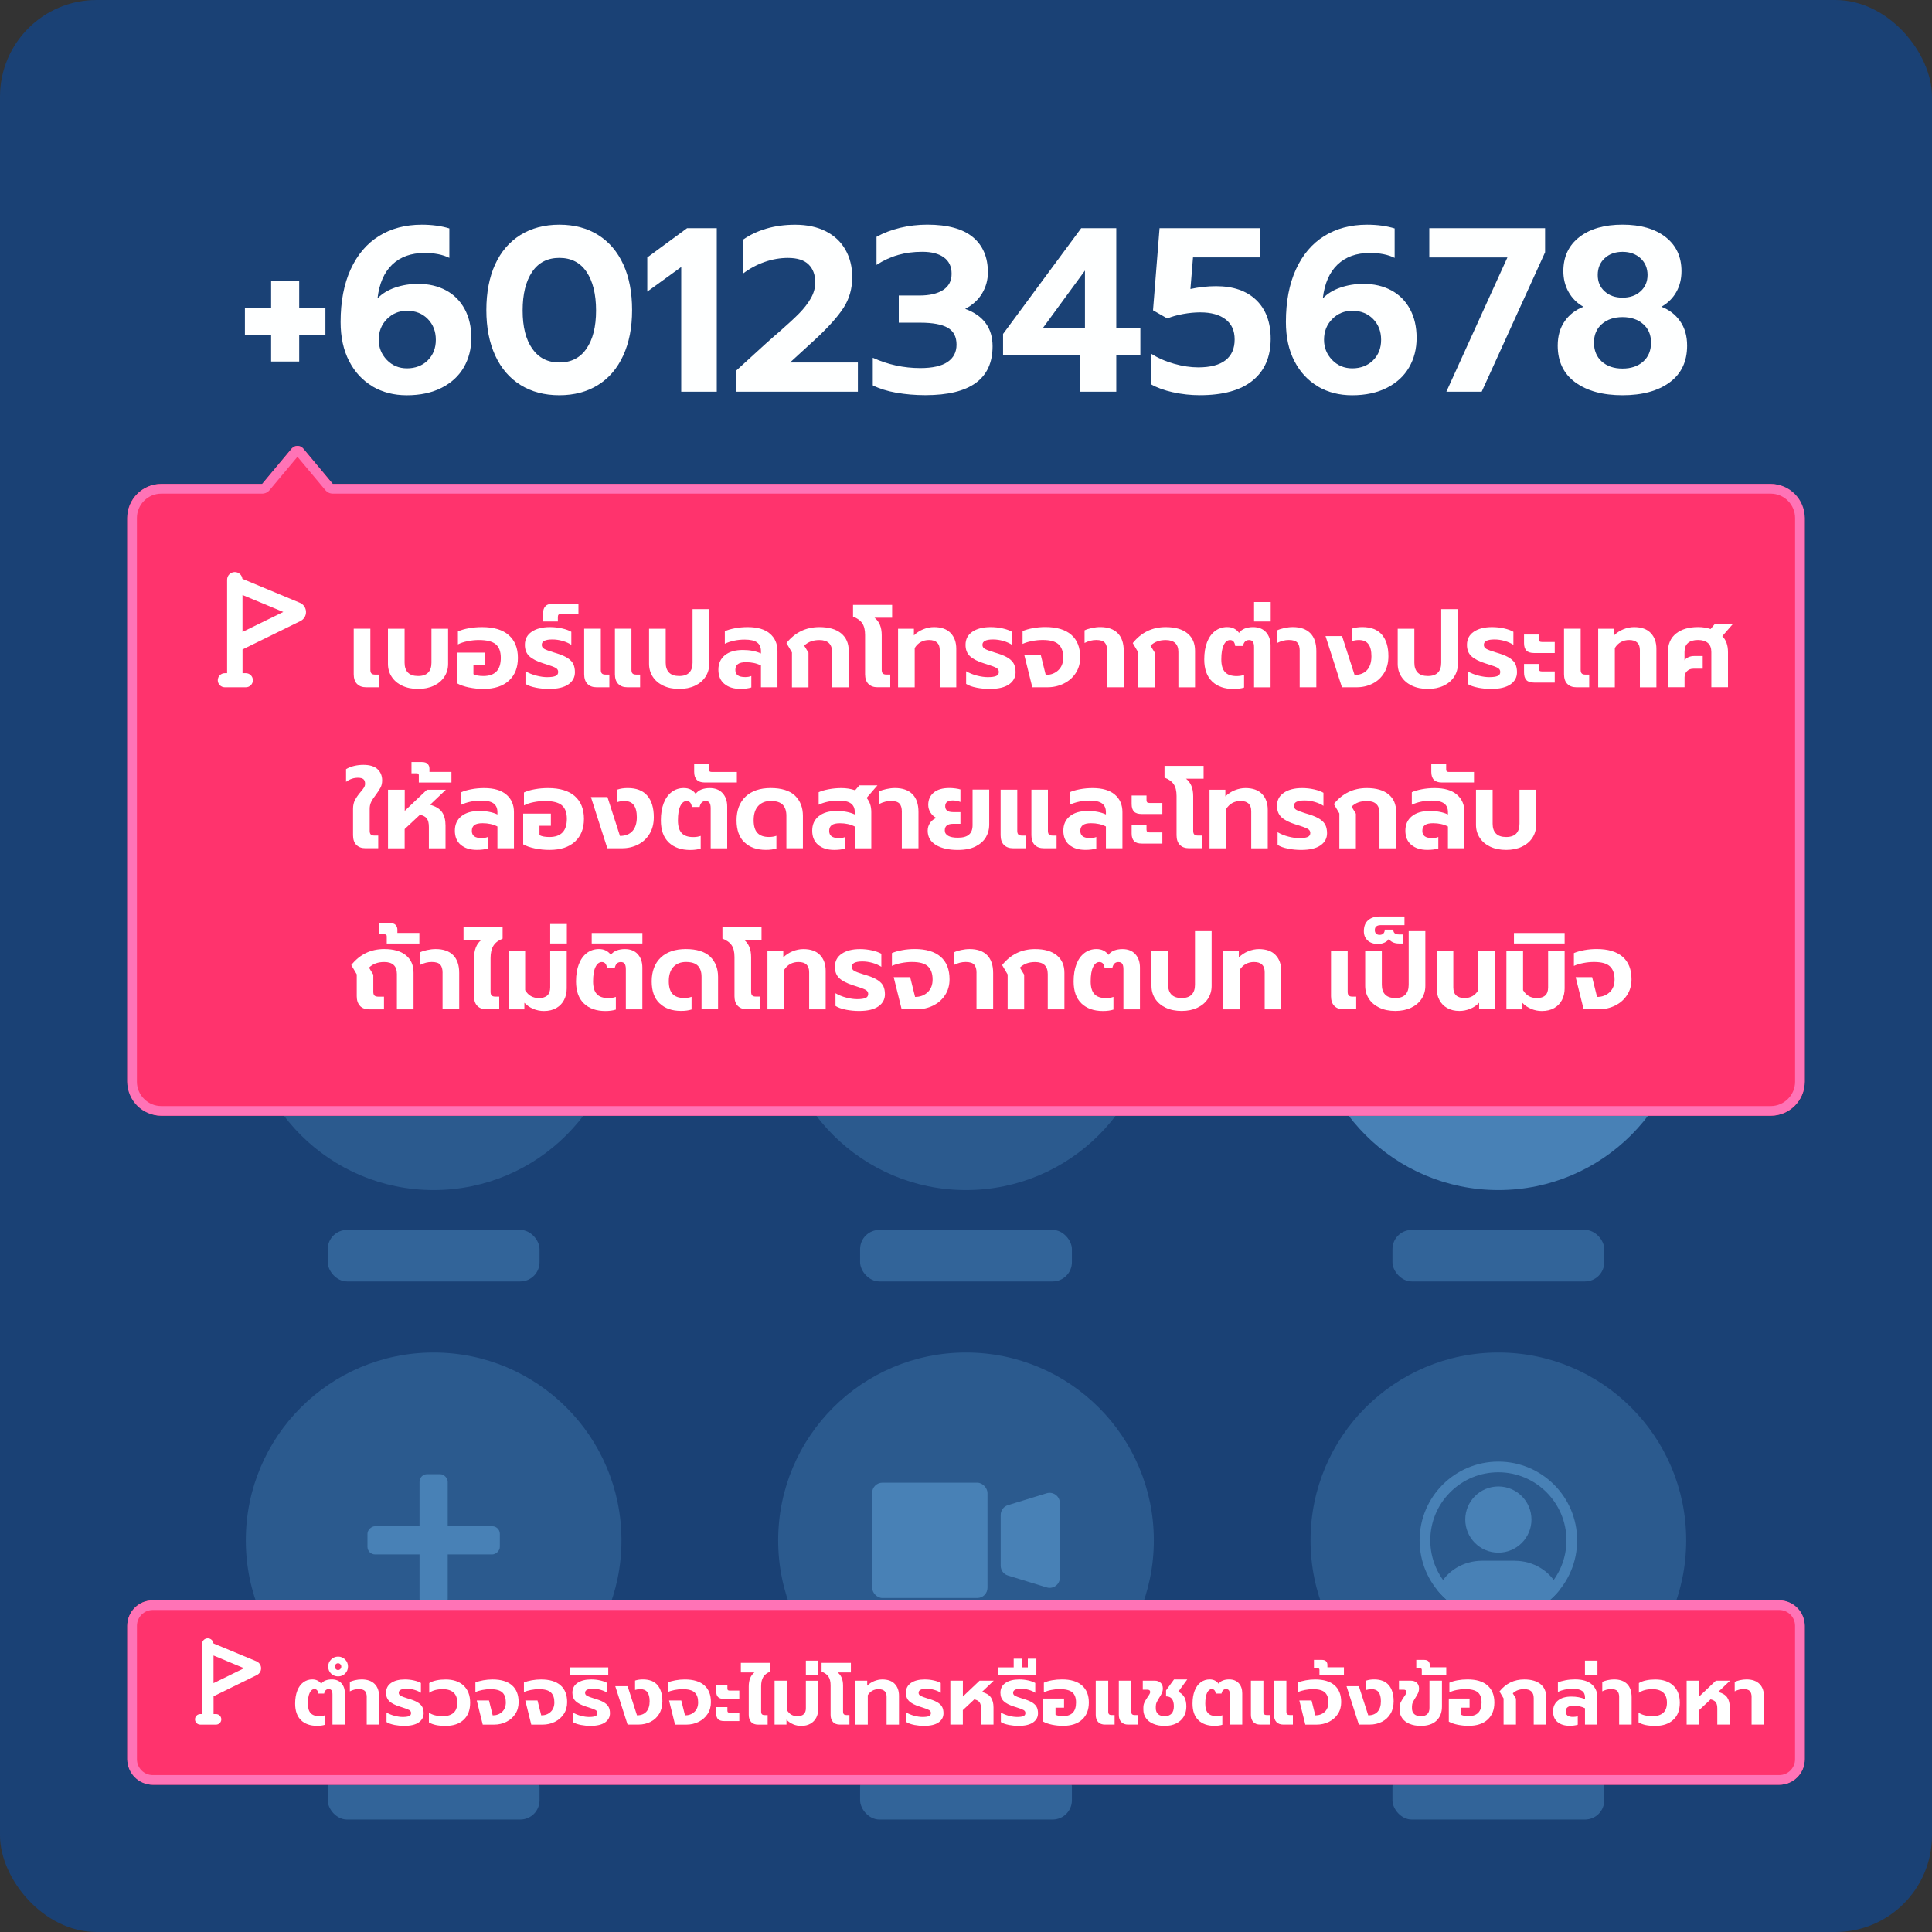 <?xml version="1.0" encoding="UTF-8"?>
<svg id="Layer_1" data-name="Layer 1" xmlns="http://www.w3.org/2000/svg" viewBox="0 0 600 600">
  <rect x="0" y="0" width="600" height="600" fill="#333333" stroke="none"/>
  <defs>
    <style>
      .cls-1 {
        fill: #1a4175;
      }

      .cls-2, .cls-3, .cls-4 {
        fill: #4881b6;
      }

      .cls-5 {
        fill: #ff336d;
      }

      .cls-6 {
        fill: #326499;
      }

      .cls-7 {
        fill: #fff;
      }

      .cls-8 {
        fill: #2b5a8e;
      }

      .cls-9 {
        fill: #ff73b6;
      }

      .cls-3 {
        stroke-width: 2px;
      }

      .cls-3, .cls-4 {
        stroke: #2b5a8e;
        stroke-miterlimit: 10;
      }

      .cls-4 {
        stroke-width: 2px;
      }

      .cls-10 {
        fill: #feffff;
      }
    </style>
  </defs>
  <g>
    <rect class="cls-1" x="0" y="0" width="600" height="600" rx="30" ry="30"/>
    <g>
      <path class="cls-10" d="M84.2,103.99h-8.14v-8.43h8.14v-8.28h8.72v8.28h8.14v8.43h-8.14v8.28h-8.72v-8.28Z"/>
      <path class="cls-10" d="M115.73,120.01c-3.1-1.82-5.53-4.43-7.3-7.85-1.77-3.41-2.65-7.47-2.65-12.17,0-6.34,1.04-11.79,3.12-16.34,2.08-4.55,5.01-8,8.79-10.35,3.78-2.35,8.21-3.52,13.29-3.52,3.2,0,6.05.39,8.57,1.16v9.15c-2.03-1.02-4.6-1.53-7.7-1.53-4.17,0-7.51,1.2-10.03,3.6-2.52,2.4-4.04,5.9-4.58,10.5,1.4-1.45,3.22-2.57,5.45-3.34,2.23-.77,4.62-1.16,7.19-1.16,3.24,0,6.11.67,8.61,2,2.49,1.33,4.43,3.27,5.81,5.81,1.38,2.54,2.07,5.53,2.07,8.97s-.78,6.43-2.32,9.12c-1.55,2.69-3.84,4.81-6.87,6.36-3.03,1.55-6.65,2.33-10.86,2.33-3.97,0-7.51-.91-10.61-2.72ZM132.84,111.91c1.67-1.65,2.51-3.78,2.51-6.39s-.84-4.77-2.51-6.47c-1.67-1.69-3.81-2.54-6.43-2.54-2.47,0-4.55.86-6.25,2.58-1.7,1.72-2.54,3.86-2.54,6.43,0,2.42.84,4.5,2.51,6.25,1.67,1.74,3.77,2.62,6.28,2.62s4.76-.82,6.43-2.47Z"/>
      <path class="cls-10" d="M161.68,119.58c-3.41-2.11-6.04-5.16-7.88-9.15-1.84-4-2.76-8.71-2.76-14.13s.91-10.2,2.72-14.17c1.82-3.97,4.43-7.02,7.85-9.15,3.41-2.13,7.45-3.2,12.1-3.2s8.67,1.07,12.06,3.2c3.39,2.13,5.99,5.18,7.81,9.15,1.82,3.97,2.72,8.69,2.72,14.17s-.92,10.13-2.76,14.13c-1.84,4-4.46,7.05-7.85,9.15-3.39,2.11-7.39,3.16-11.99,3.16s-8.61-1.05-12.02-3.16ZM182.13,108.28c1.99-2.86,2.98-6.8,2.98-11.84s-.98-9.08-2.94-11.99c-1.96-2.91-4.78-4.36-8.46-4.36s-6.5,1.45-8.46,4.36c-1.96,2.91-2.94,6.9-2.94,11.99s.99,8.98,2.98,11.84c1.99,2.86,4.79,4.29,8.43,4.29s6.44-1.43,8.43-4.29Z"/>
      <path class="cls-10" d="M211.55,82.93l-10.53,7.63v-10.61l12.35-9.08h9.23v50.78h-11.04v-38.72Z"/>
      <path class="cls-10" d="M228.7,115.03l9.08-8.28c1.84-1.65,3.22-2.86,4.14-3.63,2.76-2.42,4.87-4.37,6.32-5.85,1.45-1.48,2.64-3.01,3.56-4.61.92-1.6,1.38-3.24,1.38-4.94,0-2.37-.69-4.24-2.07-5.59-1.38-1.36-3.52-2.03-6.43-2.03-2.42,0-4.84.42-7.26,1.27-2.42.85-4.65,2.05-6.68,3.6v-10.53c2.13-1.5,4.56-2.65,7.3-3.45,2.74-.8,5.7-1.2,8.9-1.2,3.68,0,6.85.68,9.52,2.03,2.66,1.36,4.7,3.27,6.1,5.74,1.4,2.47,2.11,5.3,2.11,8.5,0,3.58-.91,6.77-2.72,9.55-1.82,2.79-4.76,6.07-8.83,9.84l-7.77,7.12h21.07v9.08h-37.7v-6.61Z"/>
      <path class="cls-10" d="M278.39,121.97c-2.86-.51-5.3-1.27-7.34-2.29v-8.57c4.7,2.13,9.61,3.2,14.75,3.2,3.78,0,6.6-.63,8.46-1.89,1.86-1.26,2.8-3.05,2.8-5.38,0-2.47-.92-4.22-2.76-5.27-1.84-1.04-4.67-1.56-8.5-1.56h-6.68v-8.43h6.39c3.15,0,5.6-.57,7.37-1.71,1.77-1.14,2.65-2.82,2.65-5.05s-.8-3.92-2.4-5.08c-1.6-1.16-3.83-1.74-6.68-1.74s-5.22.33-7.52.98c-2.3.65-4.54,1.68-6.72,3.09v-8.72c2.18-1.21,4.62-2.14,7.34-2.8,2.71-.65,5.52-.98,8.43-.98,6.34,0,11.07,1.3,14.17,3.89,3.1,2.59,4.65,6.24,4.65,10.93,0,2.32-.59,4.49-1.78,6.5-1.19,2.01-2.94,3.62-5.27,4.83,5.67,2.08,8.5,5.96,8.5,11.62,0,10.12-6.95,15.18-20.85,15.18-3.15,0-6.15-.25-9.01-.76Z"/>
      <path class="cls-10" d="M335.34,110.39h-23.83v-6.68l24.26-32.84h10.9v31.02h7.48v8.5h-7.48v11.26h-11.33v-11.26ZM336.94,101.89v-17.87l-13.08,17.87h13.08Z"/>
      <path class="cls-10" d="M364.29,121.83c-2.74-.61-5.03-1.44-6.87-2.51v-9.52c2.13,1.36,4.52,2.41,7.16,3.16,2.64.75,5.15,1.13,7.52,1.13,3.78,0,6.61-.74,8.5-2.22,1.89-1.48,2.83-3.62,2.83-6.43s-.93-4.79-2.8-6.25c-1.87-1.45-4.49-2.18-7.88-2.18-1.7,0-3.48.17-5.34.51-1.87.34-3.5.8-4.9,1.38l-4.43-2.54,2.03-25.5h31.17v9.08h-20.78l-.8,9.81c2.66-.58,5.33-.87,7.99-.87,5.33,0,9.48,1.44,12.46,4.32,2.98,2.88,4.47,6.89,4.47,12.02,0,5.57-1.85,9.88-5.56,12.93-3.71,3.05-9.19,4.58-16.46,4.58-2.81,0-5.58-.3-8.32-.91Z"/>
      <path class="cls-10" d="M409.3,120.01c-3.1-1.82-5.53-4.43-7.3-7.85-1.77-3.41-2.65-7.47-2.65-12.17,0-6.34,1.04-11.79,3.12-16.34,2.08-4.55,5.01-8,8.79-10.35,3.78-2.35,8.21-3.52,13.29-3.52,3.2,0,6.05.39,8.57,1.16v9.15c-2.03-1.02-4.6-1.53-7.7-1.53-4.17,0-7.51,1.2-10.03,3.6-2.52,2.4-4.04,5.9-4.58,10.5,1.4-1.45,3.22-2.57,5.45-3.34,2.23-.77,4.62-1.16,7.19-1.16,3.24,0,6.11.67,8.61,2,2.49,1.33,4.43,3.27,5.81,5.81,1.38,2.54,2.07,5.53,2.07,8.97s-.78,6.43-2.32,9.12c-1.55,2.69-3.84,4.81-6.87,6.36-3.03,1.55-6.65,2.33-10.86,2.33-3.97,0-7.51-.91-10.61-2.72ZM426.41,111.91c1.67-1.65,2.51-3.78,2.51-6.39s-.84-4.77-2.51-6.47c-1.67-1.69-3.81-2.54-6.43-2.54-2.47,0-4.55.86-6.25,2.58-1.7,1.72-2.54,3.86-2.54,6.43,0,2.42.84,4.5,2.51,6.25,1.67,1.74,3.77,2.62,6.28,2.62s4.76-.82,6.43-2.47Z"/>
      <path class="cls-10" d="M468.14,79.95h-24.26v-9.08h35.96v7.48l-19.69,43.3h-10.97l18.96-41.7Z"/>
      <path class="cls-10" d="M489.21,118.74c-3.63-2.66-5.45-6.46-5.45-11.41,0-3,.73-5.53,2.18-7.59,1.45-2.06,3.39-3.55,5.81-4.47-1.99-1.11-3.52-2.64-4.61-4.58-1.09-1.94-1.63-4.09-1.63-6.46,0-4.5,1.66-8.04,4.98-10.61,3.32-2.57,7.78-3.85,13.4-3.85s10.07,1.28,13.37,3.85c3.29,2.57,4.94,6.1,4.94,10.61,0,2.42-.54,4.59-1.63,6.5s-2.63,3.43-4.61,4.54c2.42.92,4.36,2.41,5.81,4.47,1.45,2.06,2.18,4.59,2.18,7.59,0,4.94-1.8,8.74-5.41,11.41-3.61,2.66-8.49,4-14.64,4s-11.04-1.33-14.67-4ZM510.31,112.28c1.62-1.45,2.43-3.42,2.43-5.88s-.82-4.35-2.47-5.78c-1.65-1.43-3.78-2.14-6.39-2.14s-4.75.72-6.39,2.14c-1.65,1.43-2.47,3.35-2.47,5.78s.81,4.43,2.43,5.88c1.62,1.45,3.77,2.18,6.43,2.18s4.81-.73,6.43-2.18ZM509.48,90.48c1.45-1.31,2.18-3,2.18-5.08s-.73-3.86-2.18-5.19c-1.45-1.33-3.32-2-5.59-2s-4.13.67-5.56,2c-1.43,1.33-2.14,3.06-2.14,5.19s.71,3.78,2.14,5.08c1.43,1.31,3.28,1.96,5.56,1.96s4.14-.65,5.59-1.96Z"/>
    </g>
    <g>
      <path class="cls-10" d="M266.99,176.3c-1.47-.9-2.59-2.21-3.38-3.93-.79-1.71-1.18-3.74-1.18-6.06s.39-4.37,1.17-6.08c.78-1.7,1.9-3.01,3.37-3.93,1.46-.91,3.19-1.37,5.19-1.37s3.72.46,5.17,1.37c1.45.92,2.57,2.22,3.35,3.93s1.17,3.73,1.17,6.08-.4,4.35-1.18,6.06c-.79,1.71-1.91,3.02-3.37,3.93-1.45.9-3.17,1.36-5.14,1.36s-3.69-.45-5.16-1.36ZM275.77,171.45c.85-1.23,1.28-2.92,1.28-5.08s-.42-3.9-1.26-5.14c-.84-1.25-2.05-1.87-3.63-1.87s-2.79.62-3.63,1.87c-.84,1.25-1.26,2.96-1.26,5.14s.43,3.85,1.28,5.08c.85,1.23,2.06,1.84,3.62,1.84s2.76-.61,3.62-1.84Z"/>
      <path class="cls-10" d="M288.39,160.57l-4.52,3.27v-4.55l5.3-3.9h3.96v21.79h-4.74v-16.61Z"/>
      <path class="cls-10" d="M296.45,165.86c-.47-.47-.7-1.02-.7-1.67s.23-1.2.7-1.67,1.02-.7,1.67-.7,1.23.23,1.68.69.69,1.02.69,1.68-.23,1.2-.7,1.67c-.47.47-1.02.7-1.67.7s-1.2-.23-1.67-.7ZM296.45,176.11c-.47-.47-.7-1.02-.7-1.67s.23-1.2.7-1.67c.47-.47,1.02-.7,1.67-.7s1.23.23,1.68.69.69,1.02.69,1.68-.23,1.2-.7,1.67c-.47.47-1.02.7-1.67.7s-1.2-.23-1.67-.7Z"/>
      <path class="cls-10" d="M312.11,172.35h-10.22v-2.87l10.41-14.09h4.68v13.31h3.21v3.65h-3.21v4.83h-4.86v-4.83ZM312.79,168.71v-7.67l-5.61,7.67h5.61Z"/>
      <path class="cls-10" d="M324.53,177.26c-1.17-.26-2.16-.62-2.95-1.08v-4.08c.91.58,1.94,1.03,3.07,1.36,1.13.32,2.21.48,3.23.48,1.62,0,2.84-.32,3.65-.95s1.22-1.55,1.22-2.76-.4-2.06-1.2-2.68c-.8-.62-1.93-.94-3.38-.94-.73,0-1.49.07-2.29.22-.8.15-1.5.34-2.1.59l-1.9-1.09.87-10.94h13.37v3.9h-8.91l-.34,4.21c1.14-.25,2.29-.37,3.43-.37,2.29,0,4.07.62,5.35,1.85,1.28,1.24,1.92,2.96,1.92,5.16,0,2.39-.79,4.24-2.38,5.55-1.59,1.31-3.94,1.96-7.06,1.96-1.21,0-2.4-.13-3.57-.39Z"/>
    </g>
    <g>
      <g>
        <g>
          <circle class="cls-8" cx="134.67" cy="311.26" r="58.33"/>
          <circle class="cls-2" cx="465.33" cy="311.26" r="58.33"/>
          <circle class="cls-8" cx="300" cy="311.26" r="58.33"/>
          <rect class="cls-6" x="101.78" y="381.96" width="65.78" height="16" rx="5.98" ry="5.98"/>
          <rect class="cls-6" x="267.11" y="381.96" width="65.78" height="16" rx="5.98" ry="5.98"/>
          <rect class="cls-6" x="432.44" y="381.96" width="65.78" height="16" rx="5.98" ry="5.98"/>
        </g>
        <g>
          <circle class="cls-8" cx="134.67" cy="478.37" r="58.33"/>
          <circle class="cls-8" cx="465.33" cy="478.37" r="58.33"/>
          <circle class="cls-8" cx="300" cy="478.37" r="58.33"/>
          <rect class="cls-6" x="101.78" y="549.07" width="65.78" height="16" rx="5.98" ry="5.98"/>
          <rect class="cls-6" x="267.11" y="549.07" width="65.78" height="16" rx="5.98" ry="5.98"/>
          <rect class="cls-6" x="432.44" y="549.07" width="65.78" height="16" rx="5.98" ry="5.98"/>
        </g>
      </g>
      <g>
        <rect class="cls-2" x="130.29" y="457.81" width="8.75" height="41.11" rx="2.35" ry="2.35" transform="translate(269.33 956.74) rotate(180)"/>
        <rect class="cls-2" x="130.29" y="457.81" width="8.75" height="41.11" rx="2.35" ry="2.35" transform="translate(613.04 343.7) rotate(90)"/>
      </g>
      <g>
        <rect class="cls-2" x="270.85" y="460.46" width="35.82" height="35.82" rx="3.18" ry="3.18"/>
        <path class="cls-2" d="M313.01,489.29l12.03,3.69c2.04.63,4.11-.9,4.11-3.04v-23.15c0-2.14-2.07-3.66-4.11-3.04l-12.03,3.69c-1.33.41-2.24,1.64-2.24,3.04v15.77c0,1.4.91,2.63,2.24,3.04Z"/>
      </g>
      <g>
        <g>
          <path class="cls-8" d="M465.33,501.17c-12.57,0-22.8-10.23-22.8-22.8s10.23-22.8,22.8-22.8,22.8,10.23,22.8,22.8-10.23,22.8-22.8,22.8Z"/>
          <path class="cls-2" d="M465.33,457.23c11.66,0,21.14,9.48,21.14,21.14,0,11.66-9.49,21.14-21.14,21.14s-21.14-9.48-21.14-21.14c0-5.65,2.2-10.96,6.19-14.95,3.99-3.99,9.3-6.19,14.95-6.19M465.33,453.91c-13.51,0-24.46,10.95-24.46,24.46,0,13.51,10.95,24.46,24.46,24.46s24.46-10.95,24.46-24.46c0-13.51-10.95-24.46-24.46-24.46h0Z"/>
        </g>
        <g>
          <path class="cls-2" d="M465.33,502.02c-6.95,0-13.48-3.02-17.99-8.3.05-.12.11-.25.16-.37,2.21-4.76,7.2-7.84,12.71-7.84h10.23c5.51,0,10.5,3.08,12.71,7.84.05.12.11.24.16.36-4.51,5.28-11.03,8.3-17.99,8.3Z"/>
          <path class="cls-2" d="M470.45,486.33c5.15,0,9.81,2.84,11.92,7.25-4.34,4.86-10.49,7.62-17.03,7.62s-12.7-2.77-17.03-7.63c2.1-4.41,6.76-7.25,11.91-7.25h10.23M470.45,484.71h-10.23c-5.69,0-11.05,3.14-13.44,8.31-.13.28-.25.56-.36.85,4.48,5.47,11.3,8.97,18.92,8.97s14.44-3.49,18.92-8.96c-.11-.29-.23-.57-.36-.85-2.39-5.17-7.75-8.31-13.45-8.31h0Z"/>
        </g>
        <circle class="cls-4" cx="465.33" cy="471.91" r="11.28"/>
      </g>
      <g>
        <circle class="cls-2" cx="280.79" cy="293.18" r="6.59"/>
        <circle class="cls-2" cx="300" cy="293.18" r="6.59"/>
        <circle class="cls-2" cx="319.21" cy="293.18" r="6.59"/>
        <circle class="cls-2" cx="280.79" cy="311.26" r="6.59"/>
        <circle class="cls-2" cx="300" cy="311.26" r="6.59"/>
        <circle class="cls-2" cx="319.21" cy="311.26" r="6.59"/>
        <circle class="cls-2" cx="280.79" cy="329.34" r="6.59"/>
        <circle class="cls-2" cx="300" cy="329.34" r="6.59"/>
        <circle class="cls-2" cx="319.21" cy="329.34" r="6.59"/>
      </g>
      <g>
        <path class="cls-2" d="M144.02,306.71v2c0,2.48-.98,4.86-2.74,6.62-1.75,1.76-4.14,2.74-6.62,2.74-.61,0-1.22-.06-1.82-.18l-5.83-3.78c-1.12-1.58-1.71-3.46-1.71-5.39v-12.76c0-5.17,4.19-9.36,9.36-9.36s9.36,4.19,9.36,9.36v10.76Z"/>
        <path class="cls-2" d="M130.11,320.62c.65.25,1.32.44,2.01.58,1.68.35,3.42.35,5.1,0,6-1.36,10.25-6.71,10.21-12.87v-3.88c0-1.41,1.14-2.55,2.55-2.55s2.55,1.14,2.55,2.55v3.8c0,8.88-6.53,16.4-15.31,17.67v4.89h4.25c1.41,0,2.55,1.14,2.55,2.55s-1.14,2.55-2.55,2.55h-13.61c-1.41,0-2.55-1.14-2.55-2.55s1.14-2.55,2.55-2.55h4.25v-4.89c-1.93-.27-3.81-.87-5.55-1.77l-5.39-4.22c-2.82-3.24-4.38-7.39-4.37-11.69v-3.8c0-1.41,1.14-2.55,2.55-2.55s2.55,1.14,2.55,2.55v4.25c0,2.83.94,5.58,2.69,7.82l5.51,4.1Z"/>
        <path class="cls-3" d="M157.88,292.85l-7.91,7.91-8.74,8.74-2.62,2.62-22.36,22.36c-1,1-2.61,1-3.61,0l-1.2-1.2c-1-1-1-2.61,0-3.61l41.62-41.62c1-1,2.61-1,3.61,0l1.2,1.2c1,1,1,2.61,0,3.61Z"/>
      </g>
      <path class="cls-1" d="M465.35,329.43c0,1.03-.59,1.96-1.52,2.4-.36.17-.74.25-1.13.25-.61,0-1.2-.21-1.69-.61l-14.47-11.99h-7.71c-1.46,0-2.65-1.18-2.65-2.65v-10.55c0-1.46,1.19-2.65,2.65-2.65h7.71l14.47-11.99c.79-.66,1.89-.8,2.82-.36.93.44,1.52,1.37,1.52,2.4v35.75h0ZM475.52,325.29c-.06,0-.13,0-.19,0-.7,0-1.37-.28-1.87-.78l-.35-.36c-.93-.93-1.04-2.39-.26-3.45,1.98-2.67,3.03-5.84,3.03-9.17,0-3.58-1.19-6.93-3.44-9.7-.86-1.05-.78-2.58.18-3.54l.35-.35c.53-.53,1.24-.82,2-.77.75.04,1.44.39,1.92.97,3.12,3.82,4.77,8.45,4.77,13.4,0,4.61-1.46,8.99-4.21,12.68-.46.61-1.16,1-1.93,1.06ZM486.47,333.48c-.48.57-1.17.91-1.91.94-.04,0-.07,0-.11,0-.7,0-1.37-.28-1.87-.78l-.35-.35c-.97-.97-1.04-2.52-.15-3.58,4.27-5.08,6.62-11.53,6.62-18.16s-2.52-13.54-7.09-18.7c-.93-1.05-.88-2.63.11-3.62l.35-.35c.52-.52,1.18-.8,1.95-.78.73.02,1.42.34,1.9.89,5.53,6.22,8.57,14.23,8.57,22.56,0,8.01-2.84,15.8-8.01,21.92Z"/>
    </g>
  </g>
  <g>
    <rect class="cls-5" x="39.52" y="150.3" width="520.95" height="196.2" rx="10.57" ry="10.57"/>
    <path class="cls-5" d="M77.38,155.12h30s-13.21-15.8-13.21-15.8c-.93-1.11-2.64-1.11-3.57,0l-13.21,15.8Z"/>
    <path class="cls-9" d="M92.9,141.24h0,0M92.38,141.86l8.67,10.36c.57.68,1.41,1.08,2.3,1.08h446.56c4.17,0,7.57,3.4,7.57,7.57v175.06c0,4.17-3.4,7.57-7.57,7.57H50.09c-4.17,0-7.57-3.4-7.57-7.57v-175.06c0-4.17,3.4-7.57,7.57-7.57h31.32c.89,0,1.73-.39,2.3-1.08l8.67-10.36M92.38,138.48c-.66,0-1.32.28-1.79.83l-9.18,10.98h-31.32c-5.84,0-10.57,4.73-10.57,10.57v175.06c0,5.84,4.73,10.57,10.57,10.57h499.82c5.84,0,10.57-4.73,10.57-10.57v-175.06c0-5.84-4.73-10.57-10.57-10.57H103.35l-9.18-10.98c-.47-.56-1.13-.83-1.79-.83h0Z"/>
    <g>
      <path class="cls-7" d="M110.85,212.37c-.67-.71-1-1.71-1-2.98v-14.14h5.17v12.75c0,.54.11.93.34,1.16.23.23.6.34,1.12.34h1.19v3.94h-3.94c-1.25,0-2.2-.36-2.87-1.07Z"/>
      <path class="cls-7" d="M124.9,212.95c-1.41-.67-2.49-1.59-3.26-2.77-.77-1.18-1.16-2.52-1.16-4.01v-10.91h5.17v10.57c0,1.32.35,2.33,1.04,3.04s1.74,1.07,3.15,1.07,2.45-.36,3.13-1.07c.68-.71,1.02-1.73,1.02-3.04v-10.57h5.17v10.91c0,1.5-.39,2.83-1.16,4.01-.77,1.18-1.86,2.1-3.26,2.77-1.41.67-3.04,1-4.9,1s-3.52-.33-4.93-1Z"/>
      <path class="cls-7" d="M145.64,213.5c-1.47-.31-2.7-.73-3.67-1.28v-9.55h8.6v3.77h-3.54v2.92c.7.39,1.73.58,3.09.58,3.6,0,5.41-1.88,5.41-5.64,0-1.93-.52-3.33-1.56-4.21-1.04-.88-2.8-1.33-5.27-1.33-1.13,0-2.29.12-3.48.36-1.19.24-2.19.57-3.01,1v-4.01c.93-.43,2.05-.77,3.37-1,1.31-.24,2.69-.36,4.11-.36,3.65,0,6.42.83,8.31,2.5,1.89,1.67,2.84,4.02,2.84,7.05s-.93,5.35-2.79,7.07c-1.86,1.72-4.5,2.58-7.92,2.58-1.52,0-3.01-.15-4.49-.46Z"/>
      <path class="cls-7" d="M166.44,213.56c-1.37-.26-2.45-.65-3.25-1.17v-3.94c1,.59,2.11,1.04,3.35,1.36,1.24.32,2.35.48,3.35.48,1.2,0,2.08-.12,2.63-.36.56-.24.83-.66.83-1.27,0-.54-.27-.96-.8-1.26-.53-.29-1.52-.67-2.98-1.12l-.85-.27c-1.95-.61-3.39-1.35-4.32-2.21-.93-.86-1.39-2.04-1.39-3.54,0-1.75.7-3.1,2.11-4.06s3.3-1.45,5.68-1.45c1.29,0,2.54.14,3.74.41,1.2.27,2.16.62,2.89,1.05v4.05c-.73-.5-1.63-.9-2.7-1.21-1.08-.31-2.14-.46-3.18-.46-2.2,0-3.3.55-3.3,1.67,0,.54.26.96.78,1.26.52.29,1.45.65,2.79,1.05l1.22.37c1.43.45,2.54.95,3.35,1.5.8.54,1.37,1.16,1.68,1.84s.48,1.51.48,2.48c0,1.56-.67,2.82-2.02,3.77-1.35.95-3.36,1.43-6.04,1.43-1.34,0-2.69-.13-4.06-.39Z"/>
      <path class="cls-7" d="M168.66,190.43c0-1,.27-1.75.8-2.24.53-.5,1.38-.75,2.53-.75h7.65v3.23h-5.44c-.34,0-.58.07-.73.22s-.22.39-.22.73v1.39h-4.59v-2.58Z"/>
      <path class="cls-7" d="M182.42,212.37c-.67-.71-1-1.71-1-2.98v-14.14h5.17v12.75c0,.54.11.93.34,1.16.23.23.6.34,1.12.34h1.19v3.94h-3.94c-1.25,0-2.2-.36-2.87-1.07ZM191.97,212.37c-.67-.71-1-1.71-1-2.98v-14.14h5.13v12.75c0,.54.11.93.34,1.16.23.23.61.34,1.16.34h1.19v3.94h-3.94c-1.25,0-2.21-.36-2.87-1.07Z"/>
      <path class="cls-7" d="M205.99,212.95c-1.41-.67-2.49-1.59-3.26-2.77s-1.16-2.52-1.16-4.01v-10.91h5.17v10.57c0,1.32.35,2.33,1.04,3.04.69.71,1.74,1.07,3.15,1.07s2.45-.36,3.13-1.07c.68-.71,1.02-1.73,1.02-3.04v-16.66h5.17v17c0,1.5-.39,2.83-1.16,4.01s-1.86,2.1-3.26,2.77c-1.41.67-3.04,1-4.9,1s-3.52-.33-4.93-1Z"/>
      <path class="cls-7" d="M224.95,212.39c-1.24-1.04-1.85-2.52-1.85-4.42s.67-3.4,2.02-4.49,3.2-1.63,5.56-1.63c2.2,0,4.08.36,5.64,1.09v-.71c0-1.22-.4-2.13-1.21-2.72-.8-.59-2.1-.88-3.89-.88-1.11,0-2.2.11-3.26.34-1.07.23-2.02.54-2.86.95v-3.88c.75-.36,1.78-.67,3.09-.92,1.31-.25,2.64-.37,3.98-.37,3.04,0,5.34.67,6.92,2.02,1.58,1.35,2.36,3.16,2.36,5.42v11.25h-5.13v-6.77c-1.31-.68-2.86-1.02-4.62-1.02-1.16,0-2,.19-2.53.58-.53.39-.8.99-.8,1.8,0,.75.24,1.31.73,1.68.49.37,1.26.56,2.33.56.75,0,1.38-.11,1.9-.34v3.57c-.88.29-2.02.44-3.4.44-2.09,0-3.75-.52-4.98-1.56Z"/>
      <path class="cls-7" d="M245.94,202.6l-1.7-2.89c2.65-3.31,6.06-4.96,10.23-4.96,2.92,0,5.17.65,6.75,1.94,1.58,1.29,2.36,3.09,2.36,5.41v11.36h-5.17v-10.95c0-2.49-1.31-3.74-3.94-3.74-.97,0-1.84.14-2.6.41-.76.27-1.47.71-2.12,1.33l1.33,2.18v10.78h-5.13v-10.85Z"/>
      <path class="cls-7" d="M269.66,212.37c-.67-.71-1-1.71-1-2.98v-12.21c0-1.54-.29-2.75-.88-3.62-.59-.87-1.54-1.56-2.86-2.06v-3.64h12.14v3.98h-5.47c1.5,1.16,2.24,2.97,2.24,5.44v10.71c0,.54.11.93.34,1.16.23.23.6.34,1.12.34h1.19v3.94h-3.94c-1.25,0-2.2-.36-2.87-1.07Z"/>
      <path class="cls-7" d="M278.89,195.26h4.93v2.07c.82-.82,1.78-1.45,2.89-1.9,1.11-.45,2.22-.68,3.33-.68,2.29,0,4.02.62,5.19,1.85,1.17,1.24,1.75,2.86,1.75,4.88v11.97h-5.13v-11.53c0-2.11-1.11-3.16-3.33-3.16-.93,0-1.77.2-2.53.61-.76.41-1.4,1.03-1.92,1.87v12.21h-5.17v-18.19Z"/>
      <path class="cls-7" d="M303.29,213.56c-1.37-.26-2.45-.65-3.25-1.17v-3.94c1,.59,2.11,1.04,3.35,1.36,1.24.32,2.35.48,3.35.48,1.2,0,2.08-.12,2.63-.36.56-.24.83-.66.83-1.27,0-.54-.27-.96-.8-1.26-.53-.29-1.52-.67-2.98-1.12l-.85-.27c-1.95-.61-3.39-1.35-4.32-2.21-.93-.86-1.39-2.04-1.39-3.54,0-1.75.7-3.1,2.11-4.06s3.3-1.45,5.68-1.45c1.29,0,2.54.14,3.74.41,1.2.27,2.16.62,2.89,1.05v4.05c-.73-.5-1.63-.9-2.7-1.21-1.08-.31-2.14-.46-3.18-.46-2.2,0-3.3.55-3.3,1.67,0,.54.26.96.78,1.26.52.29,1.45.65,2.79,1.05l1.22.37c1.43.45,2.54.95,3.35,1.5.8.54,1.37,1.16,1.68,1.84s.48,1.51.48,2.48c0,1.56-.67,2.82-2.02,3.77-1.35.95-3.36,1.43-6.04,1.43-1.34,0-2.69-.13-4.06-.39Z"/>
      <path class="cls-7" d="M318.13,203.45h5.1l1.53,6.15c1.56,0,2.86-.48,3.89-1.45,1.03-.96,1.55-2.28,1.55-3.96,0-1.81-.48-3.17-1.45-4.08s-2.61-1.36-4.95-1.36c-1.09,0-2.21.11-3.37.34-1.16.23-2.11.52-2.86.88v-3.98c.91-.39,1.99-.69,3.25-.92s2.53-.34,3.83-.34c3.51,0,6.19.8,8.04,2.4,1.85,1.6,2.77,3.93,2.77,6.99,0,1.86-.46,3.49-1.38,4.9-.92,1.41-2.15,2.49-3.71,3.26-1.55.77-3.26,1.16-5.12,1.16h-4.66l-2.48-10Z"/>
      <path class="cls-7" d="M343.83,202.12c0-1.18-.25-2.03-.75-2.57-.5-.53-1.37-.8-2.62-.8s-2.41.31-3.64.92v-3.91c.54-.27,1.28-.51,2.19-.71.92-.2,1.81-.31,2.67-.31,2.38,0,4.19.64,5.44,1.9,1.25,1.27,1.87,3.11,1.87,5.51v11.29h-5.17v-11.32Z"/>
      <path class="cls-7" d="M353.49,202.6l-1.7-2.89c2.65-3.31,6.06-4.96,10.23-4.96,2.92,0,5.17.65,6.75,1.94,1.58,1.29,2.36,3.09,2.36,5.41v11.36h-5.17v-10.95c0-2.49-1.31-3.74-3.94-3.74-.97,0-1.84.14-2.6.41-.76.27-1.47.71-2.12,1.33l1.33,2.18v10.78h-5.13v-10.85Z"/>
      <path class="cls-7" d="M376.44,211.63c-1.63-1.55-2.45-3.84-2.45-6.85,0-2.06.29-3.85.88-5.36.59-1.51,1.42-2.66,2.5-3.47,1.08-.8,2.32-1.21,3.72-1.21.84,0,1.57.16,2.19.48.62.32,1.13.76,1.51,1.33.43-.61,1.03-1.06,1.79-1.36.76-.29,1.61-.44,2.57-.44,1.72,0,3.06.53,4.01,1.58.95,1.05,1.43,2.44,1.43,4.17v12.95h-5.13v-12.44c0-.77-.12-1.34-.36-1.7-.24-.36-.64-.54-1.21-.54-1,0-1.62.61-1.87,1.84h-2.41c-.16-1.22-.69-1.84-1.6-1.84-.82,0-1.47.51-1.97,1.53-.5,1.02-.75,2.52-.75,4.49,0,1.77.38,3.07,1.14,3.91s1.97,1.26,3.62,1.26c.86,0,1.63-.12,2.31-.37v3.94c-.88.29-1.97.44-3.26.44-2.81,0-5.03-.78-6.66-2.33Z"/>
      <path class="cls-7" d="M389.46,186.96h5.17v6.05h-5.17v-6.05Z"/>
      <path class="cls-7" d="M403.64,202.12c0-1.18-.25-2.03-.75-2.57-.5-.53-1.37-.8-2.62-.8s-2.41.31-3.64.92v-3.91c.54-.27,1.28-.51,2.19-.71.92-.2,1.81-.31,2.67-.31,2.38,0,4.19.64,5.44,1.9,1.25,1.27,1.87,3.11,1.87,5.51v11.29h-5.17v-11.32Z"/>
      <path class="cls-7" d="M411.66,197.53h5.13l3.88,12.07c1.68,0,2.97-.5,3.88-1.51.91-1.01,1.36-2.44,1.36-4.3,0-1.68-.32-2.94-.95-3.77-.63-.84-1.61-1.26-2.92-1.26-.73,0-1.45.11-2.18.34v-3.88c.95-.32,2.03-.48,3.23-.48,2.7,0,4.72.79,6.07,2.36,1.35,1.58,2.02,3.8,2.02,6.68,0,2.02-.44,3.75-1.33,5.2-.88,1.45-2.08,2.56-3.59,3.32-1.51.76-3.16,1.14-4.95,1.14h-4.56l-5.1-15.91Z"/>
      <path class="cls-7" d="M438.49,212.95c-1.41-.67-2.49-1.59-3.26-2.77s-1.16-2.52-1.16-4.01v-10.91h5.17v10.57c0,1.32.35,2.33,1.04,3.04.69.71,1.74,1.07,3.15,1.07s2.45-.36,3.13-1.07c.68-.71,1.02-1.73,1.02-3.04v-16.66h5.17v17c0,1.5-.39,2.83-1.16,4.01s-1.86,2.1-3.26,2.77c-1.41.67-3.04,1-4.9,1s-3.52-.33-4.93-1Z"/>
      <path class="cls-7" d="M459.01,213.56c-1.37-.26-2.45-.65-3.25-1.17v-3.94c1,.59,2.11,1.04,3.35,1.36,1.24.32,2.35.48,3.35.48,1.2,0,2.08-.12,2.63-.36.56-.24.83-.66.83-1.27,0-.54-.27-.96-.8-1.26-.53-.29-1.52-.67-2.98-1.12l-.85-.27c-1.95-.61-3.39-1.35-4.32-2.21-.93-.86-1.39-2.04-1.39-3.54,0-1.75.7-3.1,2.11-4.06s3.3-1.45,5.68-1.45c1.29,0,2.54.14,3.74.41,1.2.27,2.16.62,2.89,1.05v4.05c-.73-.5-1.63-.9-2.7-1.21-1.08-.31-2.14-.46-3.18-.46-2.2,0-3.3.55-3.3,1.67,0,.54.26.96.78,1.26.52.29,1.45.65,2.79,1.05l1.22.37c1.43.45,2.54.95,3.35,1.5.8.54,1.37,1.16,1.68,1.84s.48,1.51.48,2.48c0,1.56-.67,2.82-2.02,3.77-1.35.95-3.36,1.43-6.04,1.43-1.34,0-2.69-.13-4.06-.39Z"/>
      <path class="cls-7" d="M474.05,202.04c-.5-.51-.75-1.29-.75-2.33v-2.65h4.62v1.46c0,.29.07.51.2.65.14.13.37.2.71.2h4.01v3.43h-6.36c-1.13,0-1.95-.25-2.45-.76ZM474.05,211.2c-.5-.52-.75-1.3-.75-2.35v-2.65h4.62v1.46c0,.29.07.51.2.65.14.14.37.2.71.2h4.01v3.47h-6.36c-1.13,0-1.95-.26-2.45-.78Z"/>
      <path class="cls-7" d="M486.72,212.37c-.67-.71-1-1.71-1-2.98v-14.14h5.17v12.75c0,.54.11.93.34,1.16.23.23.6.34,1.12.34h1.19v3.94h-3.94c-1.25,0-2.2-.36-2.87-1.07Z"/>
      <path class="cls-7" d="M496.32,195.26h4.93v2.07c.82-.82,1.78-1.45,2.89-1.9,1.11-.45,2.22-.68,3.33-.68,2.29,0,4.02.62,5.19,1.85,1.17,1.24,1.75,2.86,1.75,4.88v11.97h-5.13v-11.53c0-2.11-1.11-3.16-3.33-3.16-.93,0-1.77.2-2.53.61-.76.41-1.4,1.03-1.92,1.87v12.21h-5.17v-18.19Z"/>
      <path class="cls-7" d="M517.98,202.53c0-2.52.84-4.44,2.53-5.78,1.69-1.34,3.96-2.01,6.82-2.01,1.45,0,2.75.2,3.91.61l1.22-1.46h5.61l-3.2,3.67c1.18,1.18,1.77,2.83,1.77,4.96v10.91h-5.17v-10.95c0-1.25-.36-2.18-1.07-2.8-.71-.62-1.74-.93-3.08-.93s-2.4.31-3.11.93c-.71.62-1.07,1.56-1.07,2.8v2.58c.27-.41.67-.73,1.21-.97.53-.24,1.13-.36,1.79-.36h2.65v3.94h-2.92c-.79,0-1.44.25-1.95.75-.51.5-.77,1.14-.77,1.94v3.06h-5.17v-10.91Z"/>
      <path class="cls-7" d="M110.64,262.37c-.67-.71-1-1.71-1-2.98v-8.19c0-1.06.2-1.98.61-2.75.41-.77.97-1.59,1.7-2.45.48-.54.83-1.01,1.07-1.39.24-.38.36-.78.36-1.19,0-.66-.17-1.13-.51-1.43-.34-.29-.92-.44-1.73-.44-1.31,0-2.54.42-3.67,1.26v-3.94c.7-.43,1.53-.76,2.48-.99.95-.23,1.93-.34,2.92-.34,1.95,0,3.41.45,4.37,1.34.96.89,1.44,2.06,1.44,3.48,0,.84-.16,1.57-.48,2.19s-.8,1.38-1.46,2.26c-.63.82-1.12,1.55-1.44,2.19-.33.65-.49,1.38-.49,2.19v6.8c0,.54.11.93.34,1.16.23.23.6.34,1.12.34h1.19v3.94h-3.94c-1.25,0-2.2-.36-2.87-1.07Z"/>
      <path class="cls-7" d="M120.52,245.26h5.17v6.56l6.9-6.56h5.88l-4.9,4.66c1.77.5,3.01,1.27,3.72,2.31.71,1.04,1.07,2.43,1.07,4.15v7.07h-5.17v-6.63c0-1.16-.2-2.02-.6-2.58-.4-.57-1.12-.97-2.16-1.22l-4.76,4.45v5.98h-5.17v-18.19Z"/>
      <path class="cls-7" d="M130.07,240.84c0-.25-.05-.43-.15-.53s-.28-.15-.53-.15h-1.6v-3.5h3.2c.84,0,1.45.19,1.82.58s.56.87.56,1.46v1.02h6.83v3.3h-10.13v-2.18Z"/>
      <path class="cls-7" d="M143.11,262.39c-1.24-1.04-1.85-2.52-1.85-4.42s.67-3.4,2.02-4.49,3.2-1.63,5.56-1.63c2.2,0,4.08.36,5.64,1.09v-.71c0-1.22-.4-2.13-1.21-2.72-.8-.59-2.1-.88-3.89-.88-1.11,0-2.2.11-3.26.34-1.07.23-2.02.54-2.86.95v-3.88c.75-.36,1.78-.67,3.09-.92,1.31-.25,2.64-.37,3.98-.37,3.04,0,5.34.67,6.92,2.02,1.58,1.35,2.36,3.16,2.36,5.42v11.25h-5.13v-6.77c-1.31-.68-2.86-1.02-4.62-1.02-1.16,0-2,.19-2.53.58-.53.39-.8.99-.8,1.8,0,.75.24,1.31.73,1.68.49.37,1.26.56,2.33.56.75,0,1.38-.11,1.9-.34v3.57c-.88.29-2.02.44-3.4.44-2.09,0-3.75-.52-4.98-1.56Z"/>
      <path class="cls-7" d="M166.15,263.5c-1.47-.31-2.7-.73-3.67-1.28v-9.55h8.6v3.77h-3.54v2.92c.7.39,1.73.58,3.09.58,3.6,0,5.41-1.88,5.41-5.64,0-1.93-.52-3.33-1.56-4.21-1.04-.88-2.8-1.33-5.27-1.33-1.13,0-2.29.12-3.48.36-1.19.24-2.19.57-3.01,1v-4.01c.93-.43,2.05-.77,3.37-1,1.31-.24,2.69-.36,4.11-.36,3.65,0,6.42.83,8.31,2.5,1.89,1.67,2.84,4.02,2.84,7.05s-.93,5.35-2.79,7.07c-1.86,1.72-4.5,2.58-7.92,2.58-1.52,0-3.01-.15-4.49-.46Z"/>
      <path class="cls-7" d="M183.52,247.53h5.13l3.88,12.07c1.68,0,2.97-.5,3.88-1.51.91-1.01,1.36-2.44,1.36-4.3,0-1.68-.32-2.94-.95-3.77-.63-.84-1.61-1.26-2.92-1.26-.73,0-1.45.11-2.18.34v-3.88c.95-.32,2.03-.48,3.23-.48,2.7,0,4.72.79,6.07,2.36,1.35,1.58,2.02,3.8,2.02,6.68,0,2.02-.44,3.75-1.33,5.2-.88,1.45-2.08,2.56-3.59,3.32-1.51.76-3.16,1.14-4.95,1.14h-4.56l-5.1-15.91Z"/>
      <path class="cls-7" d="M207.69,261.63c-1.63-1.55-2.45-3.84-2.45-6.85,0-2.06.29-3.85.88-5.36.59-1.51,1.42-2.66,2.5-3.47,1.08-.8,2.32-1.21,3.72-1.21.84,0,1.57.16,2.19.48.62.32,1.13.76,1.51,1.33.43-.61,1.03-1.06,1.79-1.36.76-.29,1.61-.44,2.57-.44,1.72,0,3.06.53,4.01,1.58.95,1.05,1.43,2.44,1.43,4.17v12.95h-5.13v-12.44c0-.77-.12-1.34-.36-1.7-.24-.36-.64-.54-1.21-.54-1,0-1.62.61-1.87,1.84h-2.41c-.16-1.22-.69-1.84-1.6-1.84-.82,0-1.47.51-1.97,1.53-.5,1.02-.75,2.52-.75,4.49,0,1.77.38,3.07,1.14,3.91s1.97,1.26,3.62,1.26c.86,0,1.63-.12,2.31-.37v3.94c-.88.29-1.97.44-3.26.44-2.81,0-5.03-.78-6.66-2.33Z"/>
      <path class="cls-7" d="M215.58,239.71v-2.48h4.62v1.67c0,.32.06.54.19.66s.36.19.7.19h7.75v3.26h-10c-2.18,0-3.26-1.1-3.26-3.3Z"/>
      <path class="cls-7" d="M231.19,261.61c-1.63-1.56-2.45-3.85-2.45-6.87s.94-5.6,2.82-7.36c1.88-1.76,4.48-2.64,7.79-2.64s5.94.79,7.57,2.38c1.62,1.59,2.43,3.67,2.43,6.26v10.06h-5.13v-10.1c0-1.5-.38-2.63-1.14-3.42-.76-.78-2-1.17-3.72-1.17-1.63,0-2.92.51-3.88,1.53-.95,1.02-1.43,2.5-1.43,4.45,0,1.79.39,3.11,1.17,3.94.78.84,1.98,1.26,3.59,1.26.86,0,1.63-.12,2.31-.37v3.94c-.88.29-1.97.44-3.26.44-2.81,0-5.03-.78-6.66-2.35Z"/>
      <path class="cls-7" d="M254.09,262.39c-1.24-1.04-1.85-2.52-1.85-4.42s.67-3.4,2.02-4.49,3.2-1.63,5.56-1.63c2.2,0,4.08.36,5.64,1.09v-.71c0-1.22-.4-2.13-1.21-2.72-.8-.59-2.1-.88-3.89-.88-1.11,0-2.2.11-3.26.34-1.07.23-2.02.54-2.86.95v-3.88c.75-.36,1.78-.67,3.09-.92,1.31-.25,2.64-.37,3.98-.37,1.52,0,2.94.23,4.25.68l1.33-1.53h5.61l-3.37,3.91c.97,1.11,1.46,2.57,1.46,4.39v11.25h-5.13v-6.77c-1.31-.68-2.86-1.02-4.62-1.02-1.16,0-2,.19-2.53.58-.53.39-.8.99-.8,1.8,0,.75.24,1.31.73,1.68.49.37,1.26.56,2.33.56.75,0,1.38-.11,1.9-.34v3.57c-.88.29-2.02.44-3.4.44-2.09,0-3.75-.52-4.98-1.56Z"/>
      <path class="cls-7" d="M280.08,252.12c0-1.18-.25-2.03-.75-2.57-.5-.53-1.37-.8-2.62-.8s-2.41.31-3.64.92v-3.91c.54-.27,1.28-.51,2.19-.71.92-.2,1.81-.31,2.67-.31,2.38,0,4.19.64,5.44,1.9,1.25,1.27,1.87,3.11,1.87,5.51v11.29h-5.17v-11.32Z"/>
      <path class="cls-7" d="M290.65,262.41c-1.7-1.03-2.55-2.51-2.55-4.44,0-.88.24-1.68.73-2.4s1.14-1.23,1.96-1.55c-.75-.38-1.35-.94-1.82-1.67-.46-.72-.7-1.52-.7-2.38,0-1.59.56-2.86,1.68-3.81,1.12-.95,2.75-1.43,4.88-1.43.66,0,1.31.05,1.96.14.65.09,1.14.19,1.48.31v3.88c-.32-.14-.7-.25-1.14-.34-.44-.09-.84-.13-1.21-.13-1.59,0-2.38.59-2.38,1.77,0,.61.2,1.07.6,1.38.4.31,1.01.46,1.85.46h2.28v3.64h-2.28c-1.72,0-2.58.68-2.58,2.04,0,.73.35,1.29,1.04,1.68.69.4,1.69.59,3.01.59,1.59,0,2.75-.32,3.48-.97.74-.65,1.1-1.61,1.1-2.91v-11.05h5.17v11.02c0,1.29-.33,2.52-.99,3.69-.66,1.17-1.71,2.13-3.16,2.89s-3.32,1.14-5.61,1.14c-2.83,0-5.1-.52-6.8-1.55Z"/>
      <path class="cls-7" d="M311.75,262.37c-.67-.71-1-1.71-1-2.98v-14.14h5.17v12.75c0,.54.11.93.34,1.16.23.23.6.34,1.12.34h1.19v3.94h-3.94c-1.25,0-2.2-.36-2.87-1.07ZM321.31,262.37c-.67-.71-1-1.71-1-2.98v-14.14h5.13v12.75c0,.54.11.93.34,1.16.23.23.61.34,1.16.34h1.19v3.94h-3.94c-1.25,0-2.21-.36-2.87-1.07Z"/>
      <path class="cls-7" d="M332.08,262.39c-1.24-1.04-1.85-2.52-1.85-4.42s.67-3.4,2.02-4.49,3.2-1.63,5.56-1.63c2.2,0,4.08.36,5.64,1.09v-.71c0-1.22-.4-2.13-1.21-2.72-.8-.59-2.1-.88-3.89-.88-1.11,0-2.2.11-3.26.34-1.07.23-2.02.54-2.86.95v-3.88c.75-.36,1.78-.67,3.09-.92,1.31-.25,2.64-.37,3.98-.37,3.04,0,5.34.67,6.92,2.02,1.58,1.35,2.36,3.16,2.36,5.42v11.25h-5.13v-6.77c-1.31-.68-2.86-1.02-4.62-1.02-1.16,0-2,.19-2.53.58-.53.39-.8.99-.8,1.8,0,.75.24,1.31.73,1.68.49.37,1.26.56,2.33.56.75,0,1.38-.11,1.9-.34v3.57c-.88.29-2.02.44-3.4.44-2.09,0-3.75-.52-4.98-1.56Z"/>
      <path class="cls-7" d="M352.19,252.04c-.5-.51-.75-1.29-.75-2.33v-2.65h4.62v1.46c0,.29.07.51.2.65.14.13.37.2.71.2h4.01v3.43h-6.36c-1.13,0-1.95-.25-2.45-.76ZM352.19,261.2c-.5-.52-.75-1.3-.75-2.35v-2.65h4.62v1.46c0,.29.07.51.2.65.14.14.37.2.71.2h4.01v3.47h-6.36c-1.13,0-1.95-.26-2.45-.78Z"/>
      <path class="cls-7" d="M366.39,262.37c-.67-.71-1-1.71-1-2.98v-12.21c0-1.54-.29-2.75-.88-3.62-.59-.87-1.54-1.56-2.86-2.06v-3.64h12.14v3.98h-5.47c1.5,1.16,2.24,2.97,2.24,5.44v10.71c0,.54.11.93.34,1.16.23.23.6.34,1.12.34h1.19v3.94h-3.94c-1.25,0-2.2-.36-2.87-1.07Z"/>
      <path class="cls-7" d="M375.62,245.26h4.93v2.07c.82-.82,1.78-1.45,2.89-1.9,1.11-.45,2.22-.68,3.33-.68,2.29,0,4.02.62,5.19,1.85,1.17,1.24,1.75,2.86,1.75,4.88v11.97h-5.13v-11.53c0-2.11-1.11-3.16-3.33-3.16-.93,0-1.77.2-2.53.61-.76.41-1.4,1.03-1.92,1.87v12.21h-5.17v-18.19Z"/>
      <path class="cls-7" d="M400.02,263.56c-1.37-.26-2.45-.65-3.25-1.17v-3.94c1,.59,2.11,1.04,3.35,1.36,1.24.32,2.35.48,3.35.48,1.2,0,2.08-.12,2.63-.36.56-.24.83-.66.83-1.27,0-.54-.27-.96-.8-1.26-.53-.29-1.52-.67-2.98-1.12l-.85-.27c-1.95-.61-3.39-1.35-4.32-2.21-.93-.86-1.39-2.04-1.39-3.54,0-1.75.7-3.1,2.11-4.06s3.3-1.45,5.68-1.45c1.29,0,2.54.14,3.74.41,1.2.27,2.16.62,2.89,1.05v4.05c-.73-.5-1.63-.9-2.7-1.21-1.08-.31-2.14-.46-3.18-.46-2.2,0-3.3.55-3.3,1.67,0,.54.26.96.78,1.26.52.29,1.45.65,2.79,1.05l1.22.37c1.43.45,2.54.95,3.35,1.5.8.54,1.37,1.16,1.68,1.84s.48,1.51.48,2.48c0,1.56-.67,2.82-2.02,3.77-1.35.95-3.36,1.43-6.04,1.43-1.34,0-2.69-.13-4.06-.39Z"/>
      <path class="cls-7" d="M415.94,252.6l-1.7-2.89c2.65-3.31,6.06-4.96,10.23-4.96,2.92,0,5.17.65,6.75,1.94,1.58,1.29,2.36,3.09,2.36,5.41v11.36h-5.17v-10.95c0-2.49-1.31-3.74-3.94-3.74-.97,0-1.84.14-2.6.41-.76.27-1.47.71-2.12,1.33l1.33,2.18v10.78h-5.13v-10.85Z"/>
      <path class="cls-7" d="M438.3,262.39c-1.24-1.04-1.85-2.52-1.85-4.42s.67-3.4,2.02-4.49,3.2-1.63,5.56-1.63c2.2,0,4.08.36,5.64,1.09v-.71c0-1.22-.4-2.13-1.21-2.72-.8-.59-2.1-.88-3.89-.88-1.11,0-2.2.11-3.26.34-1.07.23-2.02.54-2.86.95v-3.88c.75-.36,1.78-.67,3.09-.92,1.31-.25,2.64-.37,3.98-.37,3.04,0,5.34.67,6.92,2.02,1.58,1.35,2.36,3.16,2.36,5.42v11.25h-5.13v-6.77c-1.31-.68-2.86-1.02-4.62-1.02-1.16,0-2,.19-2.53.58-.53.39-.8.99-.8,1.8,0,.75.24,1.31.73,1.68.49.37,1.26.56,2.33.56.75,0,1.38-.11,1.9-.34v3.57c-.88.29-2.02.44-3.4.44-2.09,0-3.75-.52-4.98-1.56Z"/>
      <path class="cls-7" d="M444.5,239.71v-2.48h4.62v1.67c0,.32.06.54.19.66s.36.19.7.19h7.75v3.26h-10c-2.18,0-3.26-1.1-3.26-3.3Z"/>
      <path class="cls-7" d="M462.8,262.95c-1.41-.67-2.49-1.59-3.26-2.77-.77-1.18-1.16-2.52-1.16-4.01v-10.91h5.17v10.57c0,1.32.35,2.33,1.04,3.04s1.74,1.07,3.15,1.07,2.45-.36,3.13-1.07c.68-.71,1.02-1.73,1.02-3.04v-10.57h5.17v10.91c0,1.5-.39,2.83-1.16,4.01-.77,1.18-1.86,2.1-3.26,2.77-1.41.67-3.04,1-4.9,1s-3.52-.33-4.93-1Z"/>
      <path class="cls-7" d="M111.81,312.37c-.68-.71-1.02-1.71-1.02-2.98v-6.8l-1.7-2.89c2.65-3.31,6.06-4.96,10.23-4.96,2.92,0,5.17.65,6.75,1.94,1.58,1.29,2.36,3.09,2.36,5.41v11.36h-5.17v-10.95c0-2.49-1.31-3.74-3.94-3.74-.97,0-1.84.14-2.6.41-.76.27-1.47.71-2.12,1.33l1.33,2.18v5.34c0,.54.12.93.37,1.16.25.23.66.34,1.22.34h1.73v3.94h-4.56c-1.25,0-2.21-.36-2.89-1.07Z"/>
      <path class="cls-7" d="M120.11,290.84c0-.25-.05-.43-.15-.53s-.28-.15-.53-.15h-1.6v-3.5h3.2c.84,0,1.45.19,1.82.58s.56.87.56,1.46v1.02h6.83v3.3h-10.13v-2.18Z"/>
      <path class="cls-7" d="M137.45,302.12c0-1.18-.25-2.03-.75-2.57-.5-.53-1.37-.8-2.62-.8s-2.41.31-3.64.92v-3.91c.54-.27,1.28-.51,2.19-.71.92-.2,1.81-.31,2.67-.31,2.38,0,4.19.64,5.44,1.9,1.25,1.27,1.87,3.11,1.87,5.51v11.29h-5.17v-11.32Z"/>
      <path class="cls-7" d="M148.21,312.37c-.67-.71-1-1.71-1-2.98v-11.73c0-2.67.78-4.61,2.35-5.81h-5.61v-3.98h12.14v3.64c-1.31.52-2.27,1.26-2.86,2.21-.59.95-.88,2.23-.88,3.84v10.44c0,.54.11.93.34,1.16.23.23.61.34,1.16.34h1.19v3.94h-3.94c-1.25,0-2.21-.36-2.87-1.07Z"/>
      <path class="cls-7" d="M165.64,313.31c-1.07-.43-1.99-1.06-2.79-1.9v2.04h-4.93v-18.19h5.17v12.24c.5.84,1.1,1.46,1.8,1.85.7.4,1.53.6,2.48.6,2.33,0,3.5-1.1,3.5-3.3v-11.39h5.13v11.7c0,1.31-.27,2.5-.82,3.57s-1.35,1.9-2.41,2.52c-1.07.61-2.35.92-3.84.92-1.13,0-2.23-.21-3.3-.65Z"/>
      <path class="cls-7" d="M170.87,286.96h5.17v6.05h-5.17v-6.05Z"/>
      <path class="cls-7" d="M181.34,311.63c-1.63-1.55-2.45-3.84-2.45-6.85,0-2.06.29-3.85.88-5.36.59-1.51,1.42-2.66,2.5-3.47,1.08-.8,2.32-1.21,3.72-1.21.84,0,1.57.16,2.19.48.62.32,1.13.76,1.51,1.33.43-.61,1.03-1.06,1.79-1.36.76-.29,1.61-.44,2.57-.44,1.72,0,3.06.53,4.01,1.58.95,1.05,1.43,2.44,1.43,4.17v12.95h-5.13v-12.44c0-.77-.12-1.34-.36-1.7-.24-.36-.64-.54-1.21-.54-1,0-1.62.61-1.87,1.84h-2.41c-.16-1.22-.69-1.84-1.6-1.84-.82,0-1.47.51-1.97,1.53-.5,1.02-.75,2.52-.75,4.49,0,1.77.38,3.07,1.14,3.91s1.97,1.26,3.62,1.26c.86,0,1.63-.12,2.31-.37v3.94c-.88.29-1.97.44-3.26.44-2.81,0-5.03-.78-6.66-2.33Z"/>
      <path class="cls-7" d="M183.76,289.75h15.74v3.26h-15.74v-3.26Z"/>
      <path class="cls-7" d="M204.84,311.61c-1.63-1.56-2.45-3.85-2.45-6.87s.94-5.6,2.82-7.36c1.88-1.76,4.48-2.64,7.79-2.64s5.94.79,7.57,2.38c1.62,1.59,2.43,3.67,2.43,6.26v10.06h-5.13v-10.1c0-1.5-.38-2.63-1.14-3.42-.76-.78-2-1.17-3.72-1.17-1.63,0-2.92.51-3.88,1.53-.95,1.02-1.43,2.5-1.43,4.45,0,1.79.39,3.11,1.17,3.94.78.84,1.98,1.26,3.59,1.26.86,0,1.63-.12,2.31-.37v3.94c-.88.29-1.97.44-3.26.44-2.81,0-5.03-.78-6.66-2.35Z"/>
      <path class="cls-7" d="M229.1,312.37c-.67-.71-1-1.71-1-2.98v-12.21c0-1.54-.29-2.75-.88-3.62-.59-.87-1.54-1.56-2.86-2.06v-3.64h12.14v3.98h-5.47c1.5,1.16,2.24,2.97,2.24,5.44v10.71c0,.54.11.93.34,1.16.23.23.6.34,1.12.34h1.19v3.94h-3.94c-1.25,0-2.2-.36-2.87-1.07Z"/>
      <path class="cls-7" d="M238.33,295.26h4.93v2.07c.82-.82,1.78-1.45,2.89-1.9,1.11-.45,2.22-.68,3.33-.68,2.29,0,4.02.62,5.19,1.85,1.17,1.24,1.75,2.86,1.75,4.88v11.97h-5.13v-11.53c0-2.11-1.11-3.16-3.33-3.16-.93,0-1.77.2-2.53.61-.76.41-1.4,1.03-1.92,1.87v12.21h-5.17v-18.19Z"/>
      <path class="cls-7" d="M262.72,313.56c-1.37-.26-2.45-.65-3.25-1.17v-3.94c1,.59,2.11,1.04,3.35,1.36,1.24.32,2.35.48,3.35.48,1.2,0,2.08-.12,2.63-.36.56-.24.83-.66.83-1.27,0-.54-.27-.96-.8-1.26-.53-.29-1.52-.67-2.98-1.12l-.85-.27c-1.95-.61-3.39-1.35-4.32-2.21-.93-.86-1.39-2.04-1.39-3.54,0-1.75.7-3.1,2.11-4.06s3.3-1.45,5.68-1.45c1.29,0,2.54.14,3.74.41,1.2.27,2.16.62,2.89,1.05v4.05c-.73-.5-1.63-.9-2.7-1.21-1.08-.31-2.14-.46-3.18-.46-2.2,0-3.3.55-3.3,1.67,0,.54.26.96.78,1.26.52.29,1.45.65,2.79,1.05l1.22.37c1.43.45,2.54.95,3.35,1.5.8.54,1.37,1.16,1.68,1.84s.48,1.51.48,2.48c0,1.56-.67,2.82-2.02,3.77-1.35.95-3.36,1.43-6.04,1.43-1.34,0-2.69-.13-4.06-.39Z"/>
      <path class="cls-7" d="M277.56,303.45h5.1l1.53,6.15c1.56,0,2.86-.48,3.89-1.45,1.03-.96,1.55-2.28,1.55-3.96,0-1.81-.48-3.17-1.45-4.08s-2.61-1.36-4.95-1.36c-1.09,0-2.21.11-3.37.34-1.16.23-2.11.52-2.86.88v-3.98c.91-.39,1.99-.69,3.25-.92s2.53-.34,3.83-.34c3.51,0,6.19.8,8.04,2.4,1.85,1.6,2.77,3.93,2.77,6.99,0,1.86-.46,3.49-1.38,4.9-.92,1.41-2.15,2.49-3.71,3.26-1.55.77-3.26,1.16-5.12,1.16h-4.66l-2.48-10Z"/>
      <path class="cls-7" d="M303.27,302.12c0-1.18-.25-2.03-.75-2.57-.5-.53-1.37-.8-2.62-.8s-2.41.31-3.64.92v-3.91c.54-.27,1.28-.51,2.19-.71.92-.2,1.81-.31,2.67-.31,2.38,0,4.19.64,5.44,1.9,1.25,1.27,1.87,3.11,1.87,5.51v11.29h-5.17v-11.32Z"/>
      <path class="cls-7" d="M312.92,302.6l-1.7-2.89c2.65-3.31,6.06-4.96,10.23-4.96,2.92,0,5.17.65,6.75,1.94,1.58,1.29,2.36,3.09,2.36,5.41v11.36h-5.17v-10.95c0-2.49-1.31-3.74-3.94-3.74-.97,0-1.84.14-2.6.41-.76.27-1.47.71-2.12,1.33l1.33,2.18v10.78h-5.13v-10.85Z"/>
      <path class="cls-7" d="M335.87,311.63c-1.63-1.55-2.45-3.84-2.45-6.85,0-2.06.29-3.85.88-5.36.59-1.51,1.42-2.66,2.5-3.47,1.08-.8,2.32-1.21,3.72-1.21.84,0,1.57.16,2.19.48.62.32,1.13.76,1.51,1.33.43-.61,1.03-1.06,1.79-1.36.76-.29,1.61-.44,2.57-.44,1.72,0,3.06.53,4.01,1.58.95,1.05,1.43,2.44,1.43,4.17v12.95h-5.13v-12.44c0-.77-.12-1.34-.36-1.7-.24-.36-.64-.54-1.21-.54-1,0-1.62.61-1.87,1.84h-2.41c-.16-1.22-.69-1.84-1.6-1.84-.82,0-1.47.51-1.97,1.53-.5,1.02-.75,2.52-.75,4.49,0,1.77.38,3.07,1.14,3.91s1.97,1.26,3.62,1.26c.86,0,1.63-.12,2.31-.37v3.94c-.88.29-1.97.44-3.26.44-2.81,0-5.03-.78-6.66-2.33Z"/>
      <path class="cls-7" d="M362.02,312.95c-1.41-.67-2.49-1.59-3.26-2.77s-1.16-2.52-1.16-4.01v-10.91h5.17v10.57c0,1.32.35,2.33,1.04,3.04.69.71,1.74,1.07,3.15,1.07s2.45-.36,3.13-1.07c.68-.71,1.02-1.73,1.02-3.04v-16.66h5.17v17c0,1.5-.39,2.83-1.16,4.01s-1.86,2.1-3.26,2.77c-1.41.67-3.04,1-4.9,1s-3.52-.33-4.93-1Z"/>
      <path class="cls-7" d="M379.8,295.26h4.93v2.07c.82-.82,1.78-1.45,2.89-1.9,1.11-.45,2.22-.68,3.33-.68,2.29,0,4.02.62,5.19,1.85,1.17,1.24,1.75,2.86,1.75,4.88v11.97h-5.13v-11.53c0-2.11-1.11-3.16-3.33-3.16-.93,0-1.77.2-2.53.61-.76.41-1.4,1.03-1.92,1.87v12.21h-5.17v-18.19Z"/>
      <path class="cls-7" d="M414.36,312.37c-.67-.71-1-1.71-1-2.98v-14.14h5.17v12.75c0,.54.11.93.34,1.16.23.23.6.34,1.12.34h1.19v3.94h-3.94c-1.25,0-2.2-.36-2.87-1.07Z"/>
      <path class="cls-7" d="M428.39,312.95c-1.41-.67-2.49-1.59-3.26-2.77s-1.16-2.52-1.16-4.01v-10.91h5.17v10.57c0,1.32.35,2.33,1.04,3.04.69.71,1.74,1.07,3.15,1.07s2.45-.36,3.13-1.07c.68-.71,1.02-1.73,1.02-3.04v-16.66h5.17v17c0,1.5-.39,2.83-1.16,4.01s-1.86,2.1-3.26,2.77c-1.41.67-3.04,1-4.9,1s-3.52-.33-4.93-1Z"/>
      <path class="cls-7" d="M424.75,292.08c-.79-.71-1.19-1.67-1.19-2.87,0-1.52.44-2.66,1.33-3.43.88-.77,2.09-1.16,3.6-1.16h7.68v2.69h-7.34c-1.25,0-1.87.51-1.87,1.53,0,.48.13.84.39,1.1.26.26.63.39,1.1.39.52,0,.92-.15,1.19-.44.27-.29.41-.69.41-1.19h2.65c0,1,.57,1.5,1.7,1.5h1.26v2.82h-1.16c-.79,0-1.47-.14-2.04-.43-.57-.28-.94-.64-1.12-1.07-.2.45-.62.84-1.26,1.16-.63.32-1.35.48-2.14.48-1.34,0-2.4-.36-3.2-1.07Z"/>
      <path class="cls-7" d="M449.43,313.04c-1.07-.61-1.88-1.45-2.43-2.52-.56-1.07-.83-2.26-.83-3.57v-11.7h5.17v11.39c0,2.2,1.17,3.3,3.5,3.3.95,0,1.77-.2,2.46-.6.69-.4,1.3-1.01,1.82-1.85v-12.24h5.13v18.19h-4.9v-2.04c-.79.84-1.73,1.47-2.81,1.9-1.08.43-2.18.65-3.31.65-1.47,0-2.74-.31-3.81-.92Z"/>
      <path class="cls-7" d="M475.55,313.31c-1.07-.43-1.99-1.06-2.79-1.9v2.04h-4.93v-18.19h5.17v12.24c.5.84,1.1,1.46,1.8,1.85.7.4,1.53.6,2.48.6,2.33,0,3.5-1.1,3.5-3.3v-11.39h5.13v11.7c0,1.31-.27,2.5-.82,3.57s-1.35,1.9-2.41,2.52c-1.07.61-2.35.92-3.84.92-1.13,0-2.23-.21-3.3-.65Z"/>
      <path class="cls-7" d="M470.17,289.75h15.74v3.26h-15.74v-3.26Z"/>
      <path class="cls-7" d="M489.35,303.45h5.1l1.53,6.15c1.56,0,2.86-.48,3.89-1.45,1.03-.96,1.55-2.28,1.55-3.96,0-1.81-.48-3.17-1.45-4.08s-2.61-1.36-4.95-1.36c-1.09,0-2.21.11-3.37.34-1.16.23-2.11.52-2.86.88v-3.98c.91-.39,1.99-.69,3.25-.92s2.53-.34,3.83-.34c3.51,0,6.19.8,8.04,2.4,1.85,1.6,2.77,3.93,2.77,6.99,0,1.86-.46,3.49-1.38,4.9-.92,1.41-2.15,2.49-3.71,3.26-1.55.77-3.26,1.16-5.12,1.16h-4.66l-2.48-10Z"/>
    </g>
    <path class="cls-7" d="M93.09,187.18l-17.81-7.42c-.14-1.19-1.14-2.11-2.36-2.11-1.32,0-2.39,1.07-2.39,2.39v29.02h-.71c-1.21,0-2.19.98-2.19,2.19s.98,2.19,2.19,2.19h6.53c1.21,0,2.19-.98,2.19-2.19s-.98-2.19-2.19-2.19h-1.03v-7.38l17.95-8.79c1.12-.54,1.8-1.66,1.76-2.9-.04-1.25-.78-2.33-1.93-2.81ZM87.98,190.05l-12.67,6.2v-11.47l12.67,5.27Z"/>
  </g>
  <g>
    <rect class="cls-5" x="39.52" y="497" width="520.95" height="57.27" rx="7.91" ry="7.91"/>
    <path class="cls-9" d="M552.56,500c2.71,0,4.91,2.2,4.91,4.91v41.45c0,2.71-2.2,4.91-4.91,4.91H47.44c-2.71,0-4.91-2.2-4.91-4.91v-41.45c0-2.71,2.2-4.91,4.91-4.91h505.13M552.56,497H47.44c-4.37,0-7.91,3.54-7.91,7.91v41.45c0,4.37,3.54,7.91,7.91,7.91h505.13c4.37,0,7.91-3.54,7.91-7.91v-41.45c0-4.37-3.54-7.91-7.91-7.91h0Z"/>
    <g>
      <path class="cls-7" d="M93.5,534.23c-1.22-1.16-1.84-2.88-1.84-5.14,0-1.55.22-2.88.66-4.02.44-1.13,1.07-2,1.87-2.6.81-.6,1.74-.91,2.79-.91.63,0,1.18.12,1.64.36s.85.57,1.13.99c.32-.46.77-.8,1.34-1.02.57-.22,1.21-.33,1.93-.33,1.29,0,2.29.4,3.01,1.19.71.79,1.07,1.83,1.07,3.12v9.72h-3.85v-9.33c0-.58-.09-1-.27-1.28-.18-.27-.48-.41-.91-.41-.75,0-1.22.46-1.4,1.38h-1.81c-.12-.92-.52-1.38-1.2-1.38-.61,0-1.11.38-1.48,1.15-.37.76-.56,1.89-.56,3.37,0,1.33.28,2.3.85,2.93.57.63,1.47.94,2.72.94.65,0,1.22-.09,1.73-.28v2.96c-.66.22-1.48.33-2.45.33-2.11,0-3.77-.58-5-1.75Z"/>
      <path class="cls-7" d="M102.81,519.74c-.59-.59-.89-1.31-.89-2.18s.3-1.58.91-2.18c.6-.6,1.33-.91,2.18-.91s1.57.3,2.17.91c.6.6.89,1.33.89,2.18s-.3,1.59-.89,2.18c-.6.59-1.32.88-2.17.88s-1.6-.29-2.19-.88ZM105.7,518.32c.2-.21.29-.45.29-.73,0-.29-.1-.54-.29-.74s-.43-.31-.7-.31c-.29,0-.53.1-.73.31-.2.2-.29.45-.29.74,0,.27.1.51.29.73.2.21.44.32.73.32.27,0,.51-.11.7-.32Z"/>
      <path class="cls-7" d="M113.9,527.1c0-.88-.19-1.53-.56-1.93-.37-.4-1.03-.6-1.96-.6s-1.81.23-2.73.69v-2.93c.41-.2.96-.38,1.64-.54.69-.15,1.36-.23,2-.23,1.78,0,3.14.48,4.08,1.43s1.4,2.33,1.4,4.13v8.47h-3.88v-8.49Z"/>
      <path class="cls-7" d="M122.48,535.68c-1.03-.2-1.84-.49-2.44-.88v-2.96c.75.44,1.58.78,2.51,1.02s1.76.36,2.51.36c.9,0,1.56-.09,1.98-.27.42-.18.62-.5.62-.96,0-.41-.2-.72-.6-.94-.4-.22-1.14-.5-2.23-.84l-.64-.2c-1.46-.46-2.54-1.01-3.24-1.66-.7-.65-1.05-1.53-1.05-2.65,0-1.31.53-2.33,1.58-3.05,1.05-.72,2.47-1.08,4.26-1.08.97,0,1.9.1,2.81.31.9.2,1.62.47,2.17.79v3.04c-.54-.37-1.22-.68-2.03-.91s-1.6-.34-2.38-.34c-1.65,0-2.47.42-2.47,1.25,0,.41.2.72.59.94.39.22,1.09.48,2.09.79l.92.28c1.07.34,1.91.71,2.51,1.12.6.41,1.02.87,1.26,1.38.24.51.36,1.13.36,1.86,0,1.17-.51,2.12-1.52,2.83-1.01.71-2.52,1.07-4.53,1.07-1,0-2.02-.1-3.05-.29Z"/>
      <path class="cls-7" d="M133.2,534.88v-3.01c1.05.73,2.5,1.1,4.33,1.1,1.43,0,2.53-.34,3.31-1.03s1.17-1.74,1.17-3.15-.39-2.46-1.17-3.16c-.78-.7-1.89-1.04-3.31-1.04-1.77,0-3.18.37-4.23,1.12v-3.01c.59-.37,1.33-.65,2.22-.84.88-.19,1.84-.28,2.86-.28,2.38,0,4.25.63,5.6,1.9s2.03,3.04,2.03,5.32-.68,4.05-2.03,5.3c-1.35,1.26-3.22,1.89-5.6,1.89s-3.99-.37-5.18-1.1Z"/>
      <path class="cls-7" d="M148.04,528.1h3.82l1.15,4.62c1.17,0,2.15-.36,2.92-1.08.77-.72,1.16-1.71,1.16-2.97,0-1.36-.36-2.38-1.08-3.06-.72-.68-1.96-1.02-3.71-1.02-.82,0-1.66.08-2.52.25s-1.58.39-2.14.66v-2.98c.68-.29,1.49-.52,2.44-.69.94-.17,1.9-.26,2.87-.26,2.63,0,4.65.6,6.03,1.8,1.39,1.2,2.08,2.95,2.08,5.24,0,1.39-.34,2.62-1.03,3.67-.69,1.05-1.62,1.87-2.78,2.45-1.17.58-2.44.87-3.84.87h-3.49l-1.86-7.5Z"/>
      <path class="cls-7" d="M163.11,528.1h3.82l1.15,4.62c1.17,0,2.15-.36,2.92-1.08.77-.72,1.16-1.71,1.16-2.97,0-1.36-.36-2.38-1.08-3.06-.72-.68-1.96-1.02-3.71-1.02-.82,0-1.66.08-2.52.25s-1.58.39-2.14.66v-2.98c.68-.29,1.49-.52,2.44-.69.94-.17,1.9-.26,2.87-.26,2.63,0,4.65.6,6.03,1.8,1.39,1.2,2.08,2.95,2.08,5.24,0,1.39-.34,2.62-1.03,3.67-.69,1.05-1.62,1.87-2.78,2.45-1.17.58-2.44.87-3.84.87h-3.49l-1.86-7.5Z"/>
      <path class="cls-7" d="M180.34,535.68c-1.03-.2-1.84-.49-2.44-.88v-2.96c.75.44,1.58.78,2.51,1.02s1.76.36,2.51.36c.9,0,1.56-.09,1.98-.27.42-.18.62-.5.62-.96,0-.41-.2-.72-.6-.94-.4-.22-1.14-.5-2.23-.84l-.64-.2c-1.46-.46-2.54-1.01-3.24-1.66-.7-.65-1.05-1.53-1.05-2.65,0-1.31.53-2.33,1.58-3.05,1.05-.72,2.47-1.08,4.26-1.08.97,0,1.9.1,2.81.31.9.2,1.62.47,2.17.79v3.04c-.54-.37-1.22-.68-2.03-.91s-1.6-.34-2.38-.34c-1.65,0-2.47.42-2.47,1.25,0,.41.2.72.59.94.39.22,1.09.48,2.09.79l.92.28c1.07.34,1.91.71,2.51,1.12.6.41,1.02.87,1.26,1.38.24.51.36,1.13.36,1.86,0,1.17-.51,2.12-1.52,2.83-1.01.71-2.52,1.07-4.53,1.07-1,0-2.02-.1-3.05-.29Z"/>
      <path class="cls-7" d="M177.09,517.82h11.81v2.45h-11.81v-2.45Z"/>
      <path class="cls-7" d="M191.06,523.66h3.85l2.91,9.05c1.26,0,2.23-.38,2.91-1.13.68-.76,1.02-1.83,1.02-3.23,0-1.26-.24-2.2-.71-2.83-.48-.63-1.21-.94-2.19-.94-.54,0-1.09.08-1.63.25v-2.91c.71-.24,1.52-.36,2.42-.36,2.02,0,3.54.59,4.55,1.77s1.52,2.85,1.52,5.01c0,1.51-.33,2.81-.99,3.9-.66,1.09-1.56,1.92-2.69,2.49-1.13.57-2.37.85-3.71.85h-3.42l-3.83-11.93Z"/>
      <path class="cls-7" d="M207.76,528.1h3.82l1.15,4.62c1.17,0,2.15-.36,2.92-1.08.77-.72,1.16-1.71,1.16-2.97,0-1.36-.36-2.38-1.08-3.06-.72-.68-1.96-1.02-3.71-1.02-.82,0-1.66.08-2.52.25s-1.58.39-2.14.66v-2.98c.68-.29,1.49-.52,2.44-.69.94-.17,1.9-.26,2.87-.26,2.63,0,4.65.6,6.03,1.8,1.39,1.2,2.08,2.95,2.08,5.24,0,1.39-.34,2.62-1.03,3.67-.69,1.05-1.62,1.87-2.78,2.45-1.17.58-2.44.87-3.84.87h-3.49l-1.86-7.5Z"/>
      <path class="cls-7" d="M222.99,527.04c-.37-.38-.56-.96-.56-1.75v-1.99h3.47v1.1c0,.22.05.38.15.48s.28.15.54.15h3.01v2.58h-4.77c-.85,0-1.46-.19-1.84-.57ZM222.99,533.91c-.37-.39-.56-.98-.56-1.76v-1.99h3.47v1.1c0,.22.05.38.15.48.1.1.28.15.54.15h3.01v2.6h-4.77c-.85,0-1.46-.2-1.84-.59Z"/>
      <path class="cls-7" d="M233.28,534.79c-.5-.54-.75-1.28-.75-2.23v-8.8c0-2.01.59-3.46,1.76-4.36h-4.21v-2.98h9.1v2.73c-.99.39-1.7.94-2.14,1.66-.44.71-.66,1.67-.66,2.88v7.83c0,.41.08.7.26.87.17.17.46.25.87.25h.89v2.96h-2.96c-.94,0-1.65-.27-2.15-.8Z"/>
      <path class="cls-7" d="M246.34,535.49c-.8-.32-1.5-.8-2.09-1.43v1.53h-3.7v-13.64h3.88v9.18c.37.63.82,1.09,1.35,1.39.53.3,1.15.45,1.86.45,1.75,0,2.63-.82,2.63-2.47v-8.54h3.85v8.77c0,.99-.2,1.88-.61,2.68-.41.8-1.01,1.43-1.81,1.89-.8.46-1.76.69-2.88.69-.85,0-1.67-.16-2.47-.48Z"/>
      <path class="cls-7" d="M250.27,515.73h3.88v4.54h-3.88v-4.54Z"/>
      <path class="cls-7" d="M258.7,534.79c-.5-.54-.75-1.28-.75-2.23v-9.16c0-1.16-.22-2.06-.66-2.71-.44-.65-1.16-1.17-2.14-1.54v-2.73h9.1v2.98h-4.11c1.12.87,1.68,2.23,1.68,4.08v8.03c0,.41.08.7.25.87s.45.25.84.25h.89v2.96h-2.96c-.94,0-1.65-.27-2.15-.8Z"/>
      <path class="cls-7" d="M265.62,521.95h3.7v1.56c.61-.61,1.33-1.09,2.17-1.43s1.67-.51,2.5-.51c1.72,0,3.01.46,3.89,1.39s1.31,2.15,1.31,3.66v8.98h-3.85v-8.64c0-1.58-.83-2.37-2.5-2.37-.7,0-1.33.15-1.9.46-.57.31-1.05.77-1.44,1.4v9.15h-3.88v-13.64Z"/>
      <path class="cls-7" d="M283.92,535.68c-1.03-.2-1.84-.49-2.44-.88v-2.96c.75.44,1.58.78,2.51,1.02s1.76.36,2.51.36c.9,0,1.56-.09,1.98-.27.42-.18.62-.5.62-.96,0-.41-.2-.72-.6-.94-.4-.22-1.14-.5-2.23-.84l-.64-.2c-1.46-.46-2.54-1.01-3.24-1.66-.7-.65-1.05-1.53-1.05-2.65,0-1.31.53-2.33,1.58-3.05,1.05-.72,2.47-1.08,4.26-1.08.97,0,1.9.1,2.81.31.9.2,1.62.47,2.17.79v3.04c-.54-.37-1.22-.68-2.03-.91s-1.6-.34-2.38-.34c-1.65,0-2.47.42-2.47,1.25,0,.41.2.72.59.94.39.22,1.09.48,2.09.79l.92.28c1.07.34,1.91.71,2.51,1.12.6.41,1.02.87,1.26,1.38.24.51.36,1.13.36,1.86,0,1.17-.51,2.12-1.52,2.83-1.01.71-2.52,1.07-4.53,1.07-1,0-2.02-.1-3.05-.29Z"/>
      <path class="cls-7" d="M295.15,521.95h3.88v4.92l5.18-4.92h4.41l-3.67,3.49c1.33.38,2.26.95,2.79,1.73.54.78.8,1.82.8,3.11v5.3h-3.88v-4.97c0-.87-.15-1.51-.45-1.94s-.84-.73-1.62-.92l-3.57,3.34v4.49h-3.88v-13.64Z"/>
      <path class="cls-7" d="M313.27,535.68c-1.03-.2-1.84-.49-2.44-.88v-2.96c.75.44,1.58.78,2.51,1.02s1.76.36,2.51.36c.9,0,1.56-.09,1.98-.27.42-.18.62-.5.62-.96,0-.41-.2-.72-.6-.94-.4-.22-1.14-.5-2.23-.84l-.64-.2c-1.46-.46-2.54-1.01-3.24-1.66-.7-.65-1.05-1.53-1.05-2.65,0-1.31.53-2.33,1.58-3.05,1.05-.72,2.47-1.08,4.26-1.08.97,0,1.9.1,2.81.31.9.2,1.62.47,2.17.79v3.04c-.54-.37-1.22-.68-2.03-.91s-1.6-.34-2.38-.34c-1.65,0-2.47.42-2.47,1.25,0,.41.2.72.59.94.39.22,1.09.48,2.09.79l.92.28c1.07.34,1.91.71,2.51,1.12.6.41,1.02.87,1.26,1.38.24.51.36,1.13.36,1.86,0,1.17-.51,2.12-1.52,2.83-1.01.71-2.52,1.07-4.53,1.07-1,0-2.02-.1-3.05-.29Z"/>
      <path class="cls-7" d="M310.07,517.82h4.74v-2.7h2.68v2.7h1.71v-2.7h2.65v5.15h-11.78v-2.45Z"/>
      <path class="cls-7" d="M326.75,535.63c-1.1-.23-2.02-.55-2.75-.96v-7.17h6.45v2.83h-2.65v2.19c.53.29,1.3.43,2.32.43,2.7,0,4.05-1.41,4.05-4.23,0-1.45-.39-2.5-1.17-3.16-.78-.66-2.1-.99-3.95-.99-.85,0-1.72.09-2.61.27-.89.18-1.65.43-2.26.75v-3.01c.7-.32,1.54-.57,2.52-.75.99-.18,2.01-.27,3.09-.27,2.74,0,4.81.62,6.23,1.88,1.42,1.25,2.13,3.01,2.13,5.29s-.7,4.01-2.09,5.3c-1.39,1.29-3.37,1.94-5.94,1.94-1.14,0-2.26-.12-3.37-.34Z"/>
      <path class="cls-7" d="M341.04,534.79c-.5-.54-.75-1.28-.75-2.23v-10.61h3.88v9.56c0,.41.08.7.25.87s.45.25.84.25h.89v2.96h-2.96c-.94,0-1.65-.27-2.15-.8ZM348.21,534.79c-.5-.54-.75-1.28-.75-2.23v-10.61h3.85v9.56c0,.41.08.7.26.87.17.17.46.25.87.25h.89v2.96h-2.96c-.94,0-1.65-.27-2.15-.8Z"/>
      <path class="cls-7" d="M358.16,535.34c-1-.42-1.77-1.02-2.29-1.79-.53-.76-.79-1.63-.79-2.6v-.64c0-.61.12-1.16.36-1.66.24-.49.57-1.05.99-1.66.27-.37.47-.68.59-.91.12-.23.18-.44.18-.62,0-.48-.29-.71-.87-.71h-1.43v-2.8h3.7c.76,0,1.38.22,1.84.66.46.44.69,1.02.69,1.73,0,.51-.09.98-.28,1.42s-.47.93-.84,1.49c-.36.56-.62,1.04-.8,1.43-.18.39-.27.82-.27,1.27v.54c0,.8.24,1.41.71,1.84.48.42,1.16.64,2.04.64.93,0,1.64-.26,2.13-.78.48-.52.73-1.27.73-2.26,0-2.07-.81-3.11-2.42-3.11v-1.86l2.47-3.39h4.11l-2.78,3.8c.9.46,1.54,1.06,1.93,1.8.38.74.57,1.68.57,2.82s-.27,2.21-.8,3.11c-.54.9-1.31,1.61-2.33,2.12-1.02.51-2.22.77-3.6.77s-2.52-.21-3.52-.64Z"/>
      <path class="cls-7" d="M372.19,534.23c-1.22-1.16-1.84-2.88-1.84-5.14,0-1.55.22-2.88.66-4.02.44-1.13,1.07-2,1.87-2.6.81-.6,1.74-.91,2.79-.91.63,0,1.18.12,1.64.36s.85.57,1.13.99c.32-.46.77-.8,1.34-1.02.57-.22,1.21-.33,1.93-.33,1.29,0,2.29.4,3.01,1.19.71.79,1.07,1.83,1.07,3.12v9.72h-3.85v-9.33c0-.58-.09-1-.27-1.28-.18-.27-.48-.41-.91-.41-.75,0-1.22.46-1.4,1.38h-1.81c-.12-.92-.52-1.38-1.2-1.38-.61,0-1.11.38-1.48,1.15-.37.76-.56,1.89-.56,3.37,0,1.33.28,2.3.85,2.93.57.63,1.47.94,2.72.94.65,0,1.22-.09,1.73-.28v2.96c-.66.22-1.48.33-2.45.33-2.11,0-3.77-.58-5-1.75Z"/>
      <path class="cls-7" d="M389.23,534.79c-.5-.54-.75-1.28-.75-2.23v-10.61h3.88v9.56c0,.41.08.7.25.87s.45.25.84.25h.89v2.96h-2.96c-.94,0-1.65-.27-2.15-.8ZM396.4,534.79c-.5-.54-.75-1.28-.75-2.23v-10.61h3.85v9.56c0,.41.08.7.26.87.17.17.46.25.87.25h.89v2.96h-2.96c-.94,0-1.65-.27-2.15-.8Z"/>
      <path class="cls-7" d="M403.5,528.1h3.82l1.15,4.62c1.17,0,2.15-.36,2.92-1.08.77-.72,1.16-1.71,1.16-2.97,0-1.36-.36-2.38-1.08-3.06-.72-.68-1.96-1.02-3.71-1.02-.82,0-1.66.08-2.52.25s-1.58.39-2.14.66v-2.98c.68-.29,1.49-.52,2.44-.69.94-.17,1.9-.26,2.87-.26,2.63,0,4.65.6,6.03,1.8,1.39,1.2,2.08,2.95,2.08,5.24,0,1.39-.34,2.62-1.03,3.67-.69,1.05-1.62,1.87-2.78,2.45-1.17.58-2.44.87-3.84.87h-3.49l-1.86-7.5Z"/>
      <path class="cls-7" d="M409.77,518.64c0-.19-.04-.32-.11-.4-.08-.08-.21-.12-.4-.12h-1.2v-2.63h2.4c.63,0,1.08.14,1.36.43.28.29.42.65.42,1.1v.77h5.13v2.47h-7.6v-1.63Z"/>
      <path class="cls-7" d="M418.16,523.66h3.85l2.91,9.05c1.26,0,2.23-.38,2.91-1.13.68-.76,1.02-1.83,1.02-3.23,0-1.26-.24-2.2-.71-2.83-.48-.63-1.21-.94-2.19-.94-.54,0-1.09.08-1.63.25v-2.91c.71-.24,1.52-.36,2.42-.36,2.02,0,3.54.59,4.55,1.77s1.52,2.85,1.52,5.01c0,1.51-.33,2.81-.99,3.9-.66,1.09-1.56,1.92-2.69,2.49-1.13.57-2.37.85-3.71.85h-3.42l-3.83-11.93Z"/>
      <path class="cls-7" d="M437.71,535.34c-.99-.42-1.76-1.02-2.28-1.79-.53-.76-.79-1.63-.79-2.6v-.64c0-.61.12-1.16.36-1.64.24-.49.57-1.03.99-1.65.27-.37.47-.68.59-.91.12-.23.18-.45.18-.65,0-.48-.29-.71-.87-.71h-1.43v-2.8h3.7c.76,0,1.38.22,1.84.66.46.44.69,1.02.69,1.73,0,.51-.09.98-.28,1.42s-.47.93-.84,1.49c-.36.56-.62,1.04-.8,1.43-.18.39-.27.82-.27,1.27v.54c0,.8.23,1.41.7,1.84.47.42,1.15.64,2.05.64,1.78,0,2.68-.86,2.68-2.58v-8.44h3.88v8.03c0,1.85-.57,3.32-1.7,4.39-1.13,1.07-2.75,1.61-4.86,1.61-1.36,0-2.54-.21-3.53-.64Z"/>
      <path class="cls-7" d="M441.55,518.64c0-.19-.04-.32-.11-.4-.08-.08-.21-.12-.4-.12h-1.2v-2.63h2.4c.63,0,1.08.14,1.36.43.28.29.42.65.42,1.1v.77h5.13v2.47h-7.6v-1.63Z"/>
      <path class="cls-7" d="M452.69,535.63c-1.1-.23-2.02-.55-2.75-.96v-7.17h6.45v2.83h-2.65v2.19c.53.29,1.3.43,2.32.43,2.7,0,4.05-1.41,4.05-4.23,0-1.45-.39-2.5-1.17-3.16-.78-.66-2.1-.99-3.95-.99-.85,0-1.72.09-2.61.27-.89.18-1.65.43-2.26.75v-3.01c.7-.32,1.54-.57,2.52-.75.99-.18,2.01-.27,3.09-.27,2.74,0,4.81.62,6.23,1.88,1.42,1.25,2.13,3.01,2.13,5.29s-.7,4.01-2.09,5.3c-1.39,1.29-3.37,1.94-5.94,1.94-1.14,0-2.26-.12-3.37-.34Z"/>
      <path class="cls-7" d="M466.95,527.46l-1.27-2.17c1.99-2.48,4.55-3.72,7.68-3.72,2.19,0,3.88.49,5.06,1.45,1.18.97,1.77,2.32,1.77,4.05v8.52h-3.88v-8.21c0-1.87-.99-2.8-2.96-2.8-.73,0-1.38.1-1.95.31-.57.2-1.1.54-1.59.99l.99,1.63v8.08h-3.85v-8.13Z"/>
      <path class="cls-7" d="M483.71,534.8c-.93-.78-1.39-1.89-1.39-3.32s.51-2.55,1.52-3.37c1.01-.82,2.4-1.22,4.17-1.22,1.65,0,3.06.27,4.23.82v-.54c0-.92-.3-1.6-.91-2.04-.6-.44-1.58-.66-2.92-.66-.83,0-1.65.08-2.45.25-.8.17-1.51.41-2.14.71v-2.91c.56-.27,1.33-.5,2.32-.69.99-.19,1.98-.28,2.98-.28,2.28,0,4.01.51,5.19,1.52,1.18,1.01,1.77,2.37,1.77,4.07v8.44h-3.85v-5.07c-.99-.51-2.14-.77-3.47-.77-.87,0-1.5.14-1.9.43s-.6.74-.6,1.35c0,.56.18.98.55,1.26.37.28.95.42,1.75.42.56,0,1.04-.08,1.43-.26v2.68c-.66.22-1.51.33-2.55.33-1.56,0-2.81-.39-3.74-1.17Z"/>
      <path class="cls-7" d="M492.22,515.73h3.88v4.54h-3.88v-4.54Z"/>
      <path class="cls-7" d="M502.85,527.1c0-.88-.19-1.53-.56-1.93-.37-.4-1.03-.6-1.96-.6s-1.81.23-2.73.69v-2.93c.41-.2.96-.38,1.64-.54.69-.15,1.36-.23,2-.23,1.78,0,3.14.48,4.08,1.43s1.4,2.33,1.4,4.13v8.47h-3.88v-8.49Z"/>
      <path class="cls-7" d="M508.87,534.88v-3.01c1.05.73,2.5,1.1,4.33,1.1,1.43,0,2.53-.34,3.31-1.03s1.17-1.74,1.17-3.15-.39-2.46-1.17-3.16c-.78-.7-1.89-1.04-3.31-1.04-1.77,0-3.18.37-4.23,1.12v-3.01c.59-.37,1.33-.65,2.22-.84.88-.19,1.84-.28,2.86-.28,2.38,0,4.25.63,5.6,1.9s2.03,3.04,2.03,5.32-.68,4.05-2.03,5.3c-1.35,1.26-3.22,1.89-5.6,1.89s-3.99-.37-5.18-1.1Z"/>
      <path class="cls-7" d="M523.81,521.95h3.88v4.92l5.18-4.92h4.41l-3.67,3.49c1.33.38,2.26.95,2.79,1.73.54.78.8,1.82.8,3.11v5.3h-3.88v-4.97c0-.87-.15-1.51-.45-1.94s-.84-.73-1.62-.92l-3.57,3.34v4.49h-3.88v-13.64Z"/>
      <path class="cls-7" d="M543.98,527.1c0-.88-.19-1.53-.56-1.93-.37-.4-1.03-.6-1.96-.6s-1.81.23-2.73.69v-2.93c.41-.2.96-.38,1.64-.54.69-.15,1.36-.23,2-.23,1.78,0,3.14.48,4.08,1.43s1.4,2.33,1.4,4.13v8.47h-3.88v-8.49Z"/>
    </g>
    <path class="cls-7" d="M79.63,515.93l-13.34-5.55c-.1-.89-.85-1.58-1.77-1.58-.99,0-1.79.8-1.79,1.79v21.73h-.53c-.9,0-1.64.74-1.64,1.64s.74,1.64,1.64,1.64h4.89c.9,0,1.64-.74,1.64-1.64s-.74-1.64-1.64-1.64h-.77v-5.53l13.44-6.58c.84-.41,1.34-1.24,1.32-2.17-.03-.94-.58-1.74-1.45-2.1ZM75.8,518.08l-9.49,4.64v-8.59l9.49,3.95Z"/>
  </g>
</svg>